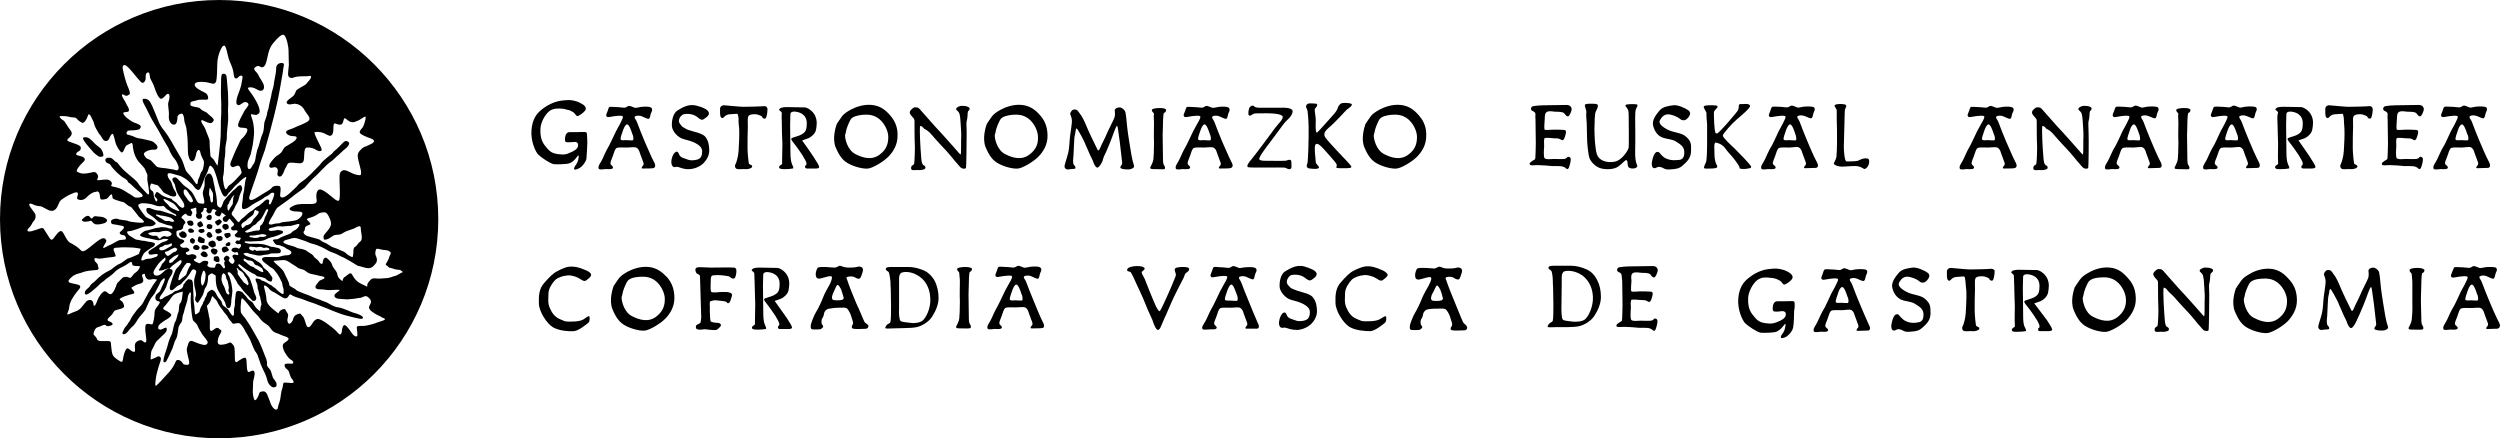 <?xml version="1.0" encoding="utf-8"?>
<!-- Generator: Adobe Illustrator 21.1.0, SVG Export Plug-In . SVG Version: 6.00 Build 0)  -->
<svg version="1.1" id="Capa_1" xmlns="http://www.w3.org/2000/svg" xmlns:xlink="http://www.w3.org/1999/xlink" x="0px" y="0px"
	 width="810px" height="142px" viewBox="0 0 810 142" style="enable-background:new 0 0 810 142;" xml:space="preserve">
<g>
	<g>
		<path d="M404.7,97.9c-0.5-1.2-2.3-5.6-2.5-6.3c-0.2-0.7-1.2-1.6-0.6-1.9c0.5-0.3,1.5-0.3,2.2,0c0.7,0.3,1.8,0.9,2.2,0.8
			c0.5-0.1,0.5-1.5,0.8-2c0.3-0.5,0.7-1.5-0.4-1.8c-1-0.3-3.1-0.1-3.7,0c-0.7,0.1-0.9,0.2-1.3,0.1c-0.4-0.1-1.3-0.6-1.8-0.6
			s-0.9,0.6-1.5,0.6c-0.6,0-1.6-0.2-2.5-0.2s-2.2-0.3-2.4,0c-0.3,0.3-0.4,1-0.5,1.2c-0.1,0.3-0.4,0.9-0.5,1.3c0,0.4,0.1,0.9,1.1,0.7
			c1.1-0.2,2.4-0.4,3-0.4c0.6,0,1.5-0.1,1.3,0.6c-0.2,0.7-0.8,1.7-1.1,2.2c-0.3,0.5-1.2,2.2-1.2,2.2c-0.6,1.2-2.1,4.5-2.6,5.3
			c-0.5,0.8-1.3,2.6-1.8,3.7c-0.5,1.1-1.3,2-1.4,2.7c0,0.7,0.3,0.7,1,0.7c0.7,0,1.1-0.1,1.9-0.1c0.8,0,1.7,0.1,1.8-0.5
			c0.1-0.5-0.8-0.8-0.8-1.3c-0.1-0.4,0.3-1.3,0.7-2.3c0.4-1,0.7-2.6,1.4-2.8c0.7-0.2,1.9-0.1,3.2-0.1c1.3,0,2.6-0.3,3.2,0.1
			c0.6,0.4,0.8,0.9,1.1,1.9c0.4,1,0.8,2.2,1,2.7c0.2,0.5,0.2,0.9-0.1,1.2c-0.3,0.3-0.7,0.9,0,0.9c0.6,0,2.7,0,3.3,0
			c0.5,0,1.1-0.5,0.3-1.9C406.8,103.1,405.2,99.1,404.7,97.9z M400.9,97.4c-0.2,0.2-1.4,0-2.2,0c-0.8,0-1.5,0.1-1.8-0.3
			c-0.2-0.4,0.5-2.2,0.8-3.1c0.3-0.7,0.7-1.8,1.3-1.8c0.6,0,1.2,1.9,1.6,2.9C401.1,96.1,401.1,97.2,400.9,97.4z M383.3,86.5
			c-1,0-2.7,0.1-2.7,0.8c0,0.8,0.6,1.4,0.3,2.2c-0.3,0.8-1.9,4.7-2.4,5.7c-0.4,1-2.5,5.5-2.7,5.6c-0.2,0.1-0.6-0.2-1.2-1.4
			c-0.6-1.2-3.4-8.1-3.7-9c-0.4-0.9-1.3-2.1-0.9-2.4c0.4-0.3,1.1-0.8,0.8-1.2c-0.3-0.4-1.2-0.6-2.5-0.6c-1.3,0-3.1,0.4-3.1,1.2
			c-0.1,0.8,0.9,0.3,1.3,1c0.4,0.7,1,2,1,2c0.6,1.5,2.7,5.6,3.7,8.3c1,2.6,2.3,5,2.4,5.6c0.2,0.6,0.9,2.6,1.6,2.6
			c0.7,0,1.2-1.9,2-3.6c0.8-1.6,2.3-5.4,3.3-7.4c1-2,2.4-4.8,2.8-5.5c0.4-0.6,0.5-1.6,0.9-1.9c0.4-0.3,1.1-0.7,1.1-1.3
			C385.3,86.6,384.3,86.5,383.3,86.5z M335,97.7c-0.5-1.2-2.3-5.6-2.5-6.3c-0.2-0.7-1.2-1.6-0.6-1.9c0.5-0.3,1.5-0.3,2.2,0
			c0.7,0.3,1.8,0.9,2.2,0.8c0.5-0.1,0.5-1.5,0.8-2c0.3-0.5,0.6-1.5-0.4-1.8c-1-0.3-3.1-0.1-3.7,0.1c-0.7,0.1-0.9,0.2-1.3,0.1
			c-0.4-0.1-1.3-0.6-1.8-0.6c-0.4,0-0.9,0.6-1.5,0.6c-0.6,0-1.6-0.2-2.5-0.2c-0.8,0-2.2-0.2-2.4,0c-0.3,0.3-0.4,1-0.5,1.2
			c-0.1,0.3-0.4,0.9-0.5,1.3c0,0.4,0.1,0.9,1.1,0.7c1.1-0.2,2.4-0.4,3-0.4c0.6,0,1.5-0.1,1.3,0.6c-0.2,0.7-0.8,1.7-1.1,2.2
			c-0.3,0.5-1.2,2.2-1.2,2.2c-0.6,1.2-2.1,4.5-2.6,5.3c-0.5,0.8-1.3,2.6-1.8,3.7c-0.5,1.1-1.3,2-1.3,2.7c0,0.7,0.3,0.7,1,0.7
			c0.7,0,1.1-0.2,1.9-0.1c0.8,0,1.7,0.1,1.8-0.5c0.1-0.5-0.8-0.8-0.8-1.3c-0.1-0.4,0.3-1.3,0.7-2.3c0.4-1,0.7-2.6,1.4-2.8
			c0.7-0.2,1.9-0.1,3.2-0.1c1.3,0,2.6-0.3,3.2,0.1c0.6,0.4,0.8,0.9,1.1,1.9c0.4,1,0.8,2.2,1,2.7c0.2,0.5,0.2,0.9-0.1,1.2
			c-0.3,0.3-0.7,0.9,0,0.9c0.6,0,2.7,0,3.3-0.1c0.5,0,1.1-0.5,0.3-1.9C337.1,102.9,335.5,98.9,335,97.7z M331.2,97.3
			c-0.2,0.2-1.4,0-2.2,0c-0.8,0-1.5,0.2-1.8-0.2c-0.2-0.4,0.5-2.2,0.8-3.1c0.3-0.7,0.7-1.8,1.3-1.8c0.6,0,1.3,1.9,1.6,2.9
			C331.4,96,331.4,97.1,331.2,97.3z M420.7,94.3c0,0-1.3-0.4-1.9-0.7c-0.6-0.3-0.7-0.3-1.6-1.4c-0.8-1.1,0.3-2.5,0.8-2.9
			c0.6-0.4,3.2-0.6,4.8,0.7c1.6,1.3,1.8,0.9,2.7,0.3c0.9-0.6,1.3-1.3,1-1.9c-0.3-0.7-1.6-1.4-4-2.1c-2.4-0.6-4.4,0.6-6.1,1.6
			c-1.6,1-1.9,3.7-1.8,5.1c0.1,1.4,1.8,3.7,3.9,4.2c2.1,0.5,5.9,1.6,5.9,3.9c0,2.3-1.1,2.7-2.6,2.9c-1.6,0.2-1.9-0.2-3.5-0.7
			c-1.6-0.5-1.3-1.7-1.9-2c-0.6-0.3-1.4,0.6-1.8,2c-0.4,1.4-0.2,2.5,0.4,2.8c0.5,0.3,0.9-0.1,1.6,0.1c0.7,0.2,1.8,0.7,3.7,0.7
			c1.9-0.1,3.5-1,4.5-1.9c0.9-0.9,1.9-2.4,1.9-4.1c0-1.7-0.3-3.2-1.2-4.4C424.7,95.2,422.1,94.8,420.7,94.3z M448,87.6
			c-0.8-0.3-2.3-1.1-4.2-1.3c-1.9-0.2-3.5,0.6-5,1.3c-1.5,0.7-2.7,2-4.3,3.8c-1.7,1.8-1.9,4.1-1.8,6.8c0.1,2.7,2.5,6.4,4.5,7.7
			c2,1.2,5.2,1.4,6.8,1.4c1.6-0.1,4.2-2.3,4.7-2.7c0.5-0.4,0.5-1.4,0.4-2c-0.2-0.5-1.2,0.4-2,0.8c-0.8,0.5-2.2,0.7-4.1,0.7
			c-1.9,0.1-2.3-0.3-3.7-0.9c-1.4-0.6-2.4-1.9-3.1-3.6c-0.7-1.7-0.4-2.9-0.4-4.6c0-1.7,1.4-3.6,2.2-4.4c0.8-0.8,2.8-1.4,3.6-1.4
			c0,0,0.6-0.2,1.6,0c1,0.2,1.8,0.4,2.9,1.1c1,0.7,1.5,0.8,2,0.4c0.5-0.4,1.4-1,1.5-1.6C449.7,88.7,448.7,87.9,448,87.6z
			 M514.1,87.3c-1.8-0.8-3.5-1.2-5.1-1.2c-1.6,0-3.6,0-4.6,0c-1,0-2.7-0.1-2.7,0.6c0,0.7,0.8,0.7,1,1.2c0.2,0.5,0.4,1.9,0.4,2.8
			c0,0.9,0.1,2.4,0.1,2.4c0,1.2,0.1,4.3,0.1,5.6c0,1.3,0,4.7-0.2,5.2c-0.1,0.5-0.9,0.6-1.2,1c-0.3,0.4-0.7,1-0.3,1.1
			c0.4,0.1,1.7,0,2.2,0c0.5,0,2.7,0,3.9,0c1.2,0,3.3-0.1,4.3-0.4c1-0.3,3.3-1.3,4.6-3.3c1.3-2,2.1-4.1,2.1-6.1c0-2-0.4-3.9-1.1-5.2
			C517.1,89.8,515.9,88.1,514.1,87.3z M513.5,103.5c-1,0.8-3.3,0.8-3.9,0.7c-0.6-0.1-2.7-0.2-3.2-0.6c-0.5-0.4-0.5-2.8-0.5-4
			c0-1.2,0.1-6.6,0.1-7.7c0,0,0-1.4,0-2.2c0-0.8,0.3-1.6,0.9-1.8c0.6-0.2,2.6-0.4,4.9,0.8c2.3,1.2,4.1,3.8,4.3,7.3
			C516.3,99.6,514.5,102.7,513.5,103.5z M529.2,88.4c0.7-0.3,1.8-0.1,2.7,0c0.9,0,2.4,0,2.8,0.5c0.4,0.5,0.7,1,1.2,1
			c0.5,0,1-1.3,1.2-2.1c0.1-0.8-0.4-1.6-1.6-1.6c-1.2,0-5.6,0.1-6.7,0.1c-1.1,0-4.3,0.1-4.6,0.5c-0.3,0.4-0.4,0.9,0,1.2
			c0.4,0.3,1,0.3,1.2,1.1c0.1,0.9,0.2,2,0.2,2c0,1.6,0.1,6.4,0.1,7.7c0,1.3-0.1,4.8-0.2,5.1c-0.1,0.3-1.8,0.9-1.8,1.6
			c0,0.7,1.4,0.4,2.7,0.4c1.3,0,3.6,0.2,4.5,0.3c1,0,2.8,0,3.3,0.1c0.4,0.1,0.9,0.3,1.1,0.5c0.2,0.2,0.8,0.9,1.2-0.3
			c0.4-1.2,0.6-2.3,0.5-2.7c-0.1-0.4-0.4-0.6-0.8-0.6c-0.4,0-0.4,0.6-1.3,0.7c-0.9,0.1-2.7,0-3.3,0c-0.7,0-2.7,0.3-3.1-0.3
			c-0.3-0.6-0.2-2.5-0.1-3.7c0-1.2-0.2-2.7,0.3-2.8c0.5-0.1,2,0,2.8,0.1c0.8,0,1.6,0,2.1,0.3c0.5,0.3,1,0.8,1.5-0.7
			c0.5-1.5,0.6-2.2-0.2-2.3c-0.9-0.1-2.7-0.1-3.5-0.1c-0.8,0-2.8,0.3-2.9-0.1c-0.1-0.4,0-2.3,0.1-3.4
			C528.4,89.6,528.5,88.7,529.2,88.4z M474.1,104.5c-0.3-0.5-1.8-4.3-2.6-6.2c-0.8-1.8-2.7-6.7-2.8-7.2c-0.1-0.5-0.7-1.1,0-1.3
			c0.7-0.2,1.7-0.2,2.3,0.2c0.6,0.4,1.3,0.7,1.7,0.5c0.4-0.3,0.6-1.3,0.8-1.8c0.2-0.5,0.4-1.4-0.2-1.8c-0.6-0.3-1-0.3-1.6-0.1
			c-0.7,0.2-2.1,0.2-2.7,0.2c-0.7,0-1.1-0.1-1.4-0.2c-0.4-0.2-1-0.4-1.3-0.4c-0.3,0-1.1,0.6-1.6,0.6c-0.5,0-2-0.2-2.9-0.2
			c-0.9,0-2.3-0.1-2.7,0.3c-0.3,0.4-0.7,1.6-0.6,2.3c0.1,0.6,0.1,0.9,0.6,1.1c0.5,0.2,1,0,1.4-0.1c0.9-0.2,3-1,3.2-0.4
			c0.2,0.6-0.5,1.9-0.8,2.5c-0.3,0.6-1.7,2.9-2.1,4c-0.4,1.1-1.8,4.1-2.3,4.8c-0.5,0.7-1.7,3.7-1.7,4.2c0,0.5-0.2,1.3,0.5,1.4
			c0.6,0.1,2.3,0,2.5,0c0.2,0,0.9-0.5,1-0.8c0.1-0.4-0.5-0.8-0.5-1.1c0-0.4-0.2-1.1,0.3-1.8c0.5-0.7,0.4-1.4,0.6-1.8
			c0.2-0.4,0.6-1.1,1.6-1.2c1-0.2,2.1-0.2,3-0.2c1,0,2.3-0.2,2.8,0.4c0.5,0.6,1.1,1.7,1.3,2.5c0.2,0.8,0.7,1.9,0.6,2.4
			c-0.1,0.5-0.5,0.7-0.5,1.2c0,0.5,0.4,0.6,2.1,0.6c1.7,0,2.3-0.1,2.6-0.1s0.9-0.6,0.6-1.1C475.1,105.2,474.4,105,474.1,104.5z
			 M465.5,97.5c-1.1,0-1.7,0-1.8-0.6c-0.2-0.6,0.3-1.7,0.8-2.5c0.1-0.2,0.8-1.9,1.1-1.9c0.4,0,1,1.2,1.2,1.7
			c0.2,0.5,0.5,1.6,0.7,2.4C467.6,97.4,466.6,97.5,465.5,97.5z M237.8,86.7c-0.6-0.1-6.1,0-7.4,0c-1.3,0-3.7-0.2-4.3-0.1
			c-0.6,0.1-0.8,0.5-0.8,0.7c0,0.5,0.2,1.2,0.6,1.4c0.4,0.2,0.9,0.3,0.9,0.9c0,0.6,0.4,12.3,0.4,13.2c-0.1,0.9-0.1,1.5-0.3,1.8
			c-0.2,0.3-1.4,0.6-1.4,1c-0.1,0.4,0,0.6,0.1,0.9c0.2,0.2,0.9,0.4,1.5,0.3c0.6-0.1,1.6-0.2,2.3,0c0.8,0.1,2.4,0.2,2.7,0.1
			c0.4-0.1,1.5-1.2,1.5-1.5c0-0.4-0.4-0.8-1.1-0.8c-0.7,0-2.2-0.2-2.3-0.6c-0.1-0.4-0.3-3.7-0.2-4.3c0-0.6-0.2-1.9,0.2-2.1
			c0.4-0.1,1.2-0.4,1.8-0.3c0.6,0.1,2.3,0.2,2.7,0.3c0.4,0.1,0.8,0.2,0.9,0.5c0.2,0.3,0.8,0.2,1.1-0.8c0.3-1.1,0.9-2,0-2.4
			c-0.9-0.4-1.8-0.3-2.8-0.3c-1,0-3.1,0.4-3.5-0.1c-0.3-0.5-0.1-3.2-0.1-3.8c0-0.6,0-1.4,0.8-1.5c0.8-0.1,2.2-0.1,2.9,0
			c0.6,0.1,1.9,0.2,2.3,0.4c0.4,0.3,1.1,0.9,1.6,0.6c0.5-0.2,0.7-1.8,0.7-2.4C238.6,87.2,238.4,86.7,237.8,86.7z M210.2,86.5
			c-2.8-0.3-5.5,0.8-6.8,1.5c-1.3,0.7-2.3,1.4-2.9,2.2c-0.6,0.8-1.5,2.2-1.7,2.5c-0.3,0.9-1.5,4.5-0.4,7.4c1.2,2.9,2.4,4.5,4.4,5.5
			c1.9,1,4.7,1.7,6.2,1.5c1.5-0.2,4.8-2.1,6.5-3.8c1.7-1.7,3-4,3-6.7c0-2.7-0.7-4.8-2.3-6.7C214.6,88.2,212.9,86.8,210.2,86.5z
			 M212.6,102.6c-2.5,1.9-5.4,1.1-7.9-0.2c-2.5-1.3-3.3-4.8-3.3-5.9c0-0.6,0.2-0.6,0.3-1.4c0.1-0.8,0.8-2.6,1.4-3.7
			c0.6-1.2,2.4-1.6,3.9-1.7c1.5-0.1,3.5-0.2,5.4,1.3c1.9,1.5,3,4.1,3,5.8C215.4,98.6,215.1,100.7,212.6,102.6z M189.9,87.6
			c-0.8-0.3-2.3-1.1-4.2-1.2c-1.9-0.2-3.5,0.6-5,1.4c-1.5,0.7-2.7,2-4.3,3.8c-1.7,1.8-1.9,4.1-1.8,6.8c0.1,2.7,2.6,6.4,4.5,7.6
			c2,1.2,5.2,1.4,6.8,1.3c1.6-0.1,4.2-2.3,4.7-2.7c0.5-0.4,0.5-1.4,0.4-2c-0.2-0.5-1.2,0.4-2,0.9c-0.8,0.5-2.2,0.7-4.1,0.7
			c-1.9,0.1-2.3-0.3-3.7-0.9c-1.4-0.6-2.4-1.9-3.1-3.6c-0.7-1.7-0.4-2.9-0.4-4.6c0-1.7,1.4-3.6,2.2-4.4c0.8-0.8,2.8-1.4,3.6-1.4
			c0,0,0.6-0.2,1.6,0c1,0.2,1.8,0.4,2.9,1.1c1,0.7,1.5,0.8,2,0.4c0.5-0.4,1.4-1,1.5-1.6C191.7,88.6,190.7,87.9,189.9,87.6z
			 M312.7,86.5c-1.1,0-2.6,0.2-2.6,0.7c0,0.6,0.7,0.8,0.7,1.3c0,0.5,0.2,1.6,0.2,2.7c0,1.3-0.1,4.2,0,6.6c0,2.4-0.1,4.6-0.2,5.4
			c-0.1,0.9-0.6,1.7-0.8,2.2c-0.3,0.4-0.3,0.8,0,0.9c0.3,0.1,0.8,0.1,1.7,0.1c0.8,0,2.4,0.1,2.7-0.1c0.2-0.1,0.3-0.7-0.1-1.2
			c-0.4-0.5-0.4-1.5-0.4-2.6c0-1.1-0.1-5.5-0.1-7.1c0.1-1.6,0.1-5.5,0.2-6.1c0.1-0.6,0-1.2,0.4-1.3c0.4-0.1,0.7-0.9,0.4-1.1
			C314.5,86.7,313.8,86.5,312.7,86.5z M299.5,87.7c-1.8-0.8-3.5-1.2-5.2-1.2c-1.6,0-3.6,0-4.6,0c-1,0-2.7-0.1-2.7,0.6
			c0,0.7,0.8,0.7,1,1.2c0.2,0.5,0.4,1.9,0.5,2.8c0,0.9,0.1,2.4,0.1,2.4c0,1.2,0.1,4.3,0.1,5.6c0,1.3,0,4.7-0.2,5.2
			c-0.1,0.5-0.9,0.6-1.2,1c-0.3,0.4-0.7,1-0.3,1.1c0.4,0.1,1.7,0,2.2,0c0.5,0,2.7-0.1,3.9-0.1c1.2,0,3.3-0.1,4.3-0.4
			c1-0.3,3.3-1.3,4.6-3.3c1.3-2,2.1-4.1,2.1-6.1c0-2-0.5-3.9-1.1-5.2C302.5,90.2,301.2,88.5,299.5,87.7z M298.9,103.9
			c-1,0.8-3.3,0.9-3.9,0.7c-0.6-0.1-2.7-0.2-3.2-0.6c-0.5-0.4-0.6-2.8-0.5-4c0-1.2,0-6.6,0-7.7c0,0,0-1.4,0-2.2
			c0-0.8,0.3-1.6,0.9-1.8c0.6-0.2,2.6-0.5,4.9,0.8c2.3,1.2,4.1,3.7,4.3,7.3C301.7,100,299.9,103.1,298.9,103.9z M280.1,104.3
			c-0.3-0.5-1.8-4.3-2.7-6.1c-0.8-1.8-2.7-6.7-2.8-7.2c-0.1-0.5-0.7-1.1,0-1.3c0.7-0.2,1.7-0.2,2.3,0.1c0.6,0.4,1.3,0.7,1.7,0.4
			c0.4-0.3,0.6-1.3,0.8-1.8c0.2-0.5,0.4-1.4-0.2-1.8c-0.6-0.3-1-0.3-1.6-0.1c-0.7,0.2-2.1,0.2-2.7,0.2c-0.7,0-1.1-0.1-1.5-0.2
			c-0.4-0.1-1-0.4-1.3-0.4c-0.3,0-1.1,0.6-1.6,0.6c-0.5,0-2-0.1-2.9-0.2c-0.9,0-2.3-0.1-2.7,0.3c-0.3,0.4-0.7,1.6-0.6,2.3
			c0.1,0.6,0.2,0.9,0.6,1.1c0.5,0.2,1,0,1.4-0.1c0.9-0.2,3-1,3.2-0.4c0.2,0.6-0.4,1.9-0.7,2.5c-0.3,0.6-1.7,2.9-2.1,4.1
			c-0.4,1.2-1.8,4.1-2.3,4.8c-0.5,0.7-1.7,3.7-1.7,4.2c0,0.5-0.2,1.3,0.5,1.4c0.6,0.1,2.3,0,2.5,0c0.2,0,0.9-0.5,1-0.8
			c0.1-0.4-0.5-0.8-0.5-1.1c0-0.4-0.2-1.1,0.3-1.8c0.5-0.7,0.4-1.4,0.6-1.8c0.2-0.4,0.6-1.1,1.6-1.2c1-0.2,2-0.3,3-0.3
			c1,0,2.3-0.2,2.8,0.3c0.5,0.6,1.1,1.7,1.3,2.5c0.2,0.8,0.7,1.9,0.6,2.3c-0.1,0.5-0.5,0.7-0.4,1.2c0,0.5,0.4,0.6,2.1,0.6
			c1.7,0,2.3-0.1,2.6-0.1c0.3,0,0.9-0.6,0.6-1.1C281.1,105,280.4,104.8,280.1,104.3z M271.4,97.3c-1.1,0-1.7,0-1.8-0.6
			c-0.2-0.6,0.3-1.7,0.7-2.5c0.1-0.2,0.7-1.9,1.1-1.9c0.4,0,1,1.2,1.2,1.7c0.2,0.5,0.5,1.6,0.7,2.3
			C273.6,97.2,272.5,97.3,271.4,97.3z M251,97.5c0,0,1.2-0.4,2-0.7c0.8-0.3,2.3-1.5,2.5-2.8c0.2-1.3,0.5-2.8-0.3-4.5
			c-0.8-1.7-2.6-2.7-3.4-2.7c-0.8,0-5.1-0.1-5.7-0.1c-0.7,0-1.9,0.1-2.2,0.4c-0.4,0.3-0.4,0.4-0.3,0.6c0.1,0.2,0.8,0.4,0.8,1
			c0,0.5,0.1,2.8,0.1,2.8c0,1.8,0.2,6,0.2,7c0,1-0.1,5-0.1,5.7c0,0.7,0.1,1-0.2,1.1c-0.3,0.2-1,0.6-0.7,1.1c0.2,0.4,1.1,0.4,1.9,0.4
			c0.8,0,2.1-0.1,2.4-0.2c0.3,0,0.4-0.2-0.1-1.2c-0.5-1-0.6-2.5-0.6-4.3c0-1.8-0.1-6.8-0.1-8.5c0-1.6,0.1-3.3,0.1-3.7
			c0-0.4,0.5-0.9,1.8-0.7c1.4,0.2,3.4,1,3.5,3.5c0,2.5-0.4,3.1-1.6,3.8c-1.1,0.7-3.2,1-3.4,1.4c-0.2,0.4,0.6,1.2,1.2,2
			c0.6,0.8,1.9,2.6,2.4,3.4c0.5,0.8,1.3,2.2,1.3,2.6c0,0.5,0,0.6-0.3,0.7c-0.2,0.1-0.4,1,0.5,1c0.9,0,1.9,0,2.4,0
			c0.5,0,1.6,0.1,1.5-0.6c-0.1-0.6-1.1-2-1.7-3C254.2,102,251,97.5,251,97.5z M809.6,104.3c-0.8-1.4-2.5-5.4-3-6.6
			c-0.5-1.2-2.3-5.6-2.5-6.3c-0.2-0.7-1.2-1.6-0.6-1.9c0.5-0.3,1.5-0.3,2.2,0c0.7,0.3,1.8,0.9,2.2,0.8c0.5-0.2,0.5-1.5,0.8-2
			c0.3-0.5,0.6-1.5-0.4-1.7c-1-0.2-3.1-0.1-3.7,0.1c-0.7,0.1-0.9,0.2-1.3,0.1c-0.4-0.1-1.3-0.6-1.8-0.6c-0.4,0-0.9,0.6-1.5,0.6
			c-0.6,0-1.6-0.2-2.5-0.2c-0.8,0-2.2-0.2-2.4,0.1s-0.4,1-0.5,1.2c-0.1,0.3-0.4,0.9-0.5,1.3c0,0.4,0.1,0.9,1.1,0.7
			c1.1-0.2,2.4-0.4,3-0.4c0.6,0,1.5-0.1,1.3,0.6c-0.2,0.7-0.8,1.7-1,2.2c-0.3,0.5-1.2,2.2-1.2,2.2c-0.6,1.2-2,4.5-2.6,5.3
			c-0.5,0.8-1.3,2.6-1.8,3.7c-0.5,1.1-1.3,2-1.3,2.7c0,0.7,0.3,0.7,1,0.7c0.7,0,1.1-0.2,1.9-0.1c0.8,0,1.7,0.1,1.8-0.5
			c0.1-0.5-0.8-0.8-0.9-1.3c-0.1-0.4,0.3-1.3,0.7-2.3c0.4-1,0.7-2.6,1.4-2.8c0.7-0.2,1.9-0.1,3.2-0.1c1.3,0,2.6-0.3,3.2,0.1
			c0.6,0.4,0.8,0.9,1.1,1.9c0.4,1,0.8,2.2,1,2.7c0.2,0.5,0.2,0.9-0.1,1.2c-0.3,0.3-0.7,0.9,0,0.9c0.6,0,2.7-0.1,3.3-0.1
			C809.8,106.3,810.4,105.7,809.6,104.3z M802.8,97.3c-0.2,0.2-1.4,0-2.2,0c-0.8,0-1.5,0.2-1.8-0.2c-0.2-0.4,0.5-2.2,0.8-3.1
			c0.3-0.7,0.7-1.8,1.3-1.8c0.6,0,1.3,1.9,1.6,2.9C803,96,803,97.1,802.8,97.3z M644.9,87.1c-0.7,0.1-5.2,0.2-6.6,0.2
			c-1.4,0-5.7-0.5-6.3-0.5c-0.5,0-1.2,0.4-1.2,1.1c0,0.8-0.1,2.4,0.3,2.8c0.4,0.5,0.8,0.2,1.2-0.3c0.5-0.5,1.2-0.7,2-0.7
			c0.8,0,1.8-0.2,2.1-0.1c0.3,0.2,0.3,1,0.4,1.5c0,0.5,0.3,3.2,0.3,3.2c0.1,2.2-0.1,5.3-0.2,7.1c-0.1,1.8-0.7,3.8-1,4.3
			c-0.3,0.5-0.2,1.5,0.7,1.6c0.9,0.1,1.8-0.1,2.5,0c0.6,0.1,2.1-0.2,2.2-0.8c0.1-0.6-0.7-0.6-1-0.9c-0.2-0.3-0.5-3.8-0.5-5
			c0-1.2,0-5.5,0.1-7.2c0-1.6-0.2-3.1,0.4-3.5c0.5-0.4,1.9-0.5,2.7-0.3c0.7,0.3,1.5,0.4,1.6,0.9c0.1,0.4,1,0.7,1.2,0.1
			c0.3-0.5,0.6-2.7,0.4-3.1C645.9,87.3,645.6,87,644.9,87.1z M659.1,98.3c0,0,1.2-0.4,2-0.7c0.8-0.3,2.3-1.5,2.5-2.9
			c0.2-1.3,0.5-2.8-0.3-4.5c-0.8-1.7-2.6-2.7-3.4-2.7c-0.8,0-5.1-0.1-5.7-0.1c-0.7,0-1.9,0.1-2.2,0.4c-0.4,0.3-0.4,0.4-0.3,0.6
			c0.1,0.2,0.8,0.4,0.8,1c0,0.5,0.1,2.8,0.1,2.8c0,1.8,0.2,6,0.2,7c0,1-0.1,5,0,5.7c0,0.7,0.1,1-0.2,1.1c-0.3,0.2-1,0.6-0.7,1.1
			c0.2,0.5,1.1,0.4,1.9,0.4c0.8,0,2.1-0.1,2.4-0.2c0.3,0,0.4-0.2-0.1-1.2c-0.6-1-0.6-2.5-0.6-4.3c0-1.8-0.1-6.8-0.1-8.5
			c0-1.6,0.1-3.3,0.1-3.7c0-0.4,0.5-0.9,1.8-0.7c1.4,0.2,3.4,1,3.5,3.5c0,2.5-0.4,3.1-1.5,3.8c-1.1,0.7-3.2,1-3.4,1.4
			c-0.2,0.4,0.6,1.2,1.2,2c0.6,0.8,1.9,2.5,2.4,3.4c0.6,0.8,1.3,2.2,1.3,2.6c0,0.5,0,0.6-0.3,0.7c-0.2,0.1-0.4,1,0.5,1
			c0.9,0,1.9,0,2.4,0c0.5,0,1.6,0,1.5-0.6c-0.1-0.6-1.1-2-1.7-3C662.4,102.7,659.1,98.3,659.1,98.3z M581.3,97.7
			c-0.3-0.3-3,0-4.6-0.1c-1.6-0.1-1.7,0.3-2,0.7c-0.3,0.4-0.5,1.9-0.2,2.4c0.3,0.5,2.2,0.2,2.8,0.1c0.6,0,1.4,0.1,1.3,1.2
			c-0.1,1.1-1.4,1.8-2.7,2.3c-1.3,0.5-1.8,0.7-4,0.4c-2.2-0.3-2.9-1.3-4.1-2.8c-1.2-1.5-1.5-3.4-1.4-5.4c0.1-1.9,1.4-4.5,2.9-5.7
			c1.5-1.2,3.3-0.9,4.1-0.8c0.7,0,0.9,0.1,1.5,0.2c0.6,0.1,1.4,0.5,1.9,0.8c0.5,0.3,0.8,1.2,1.3,1.2c0.5,0,2-1,2.5-1.8
			c0.5-0.7,0-1.4-0.5-1.8c-0.5-0.4-1.5-1-2.8-1.3c-1.3-0.3-2-0.4-4.4-0.1c-2.5,0.3-4.8,1.6-6.4,2.9c-1.6,1.3-3,3-3.3,6.6
			c-0.3,3.6,1.3,7,2.2,8c0.9,0.9,4,3,5.1,3.1c1.1,0.1,4.2,0,5-0.3c0.7-0.3,1.6-0.9,2.3-1.9c0.7-1,0.8-0.6,0.7-0.3
			c0,0.3-0.2,1.7-0.7,2.4c-0.5,0.7-1.1,1.5-0.7,1.8c0.4,0.2,1.6-0.2,2.3-0.9c0.8-0.7,1.5-1.8,1.6-2.6c0.2-0.8,0.3-4.4,0.3-5.3
			C581.5,100,581.6,98,581.3,97.7z M772.8,102.2c-0.2-1.1-1.2-7.1-1.4-9.2c-0.2-2-0.4-4.6-0.7-5.1c-0.3-0.5-1-1.2-1.8-1.2
			c-0.8,0-1.7,0.5-1.5,1.3c0.1,0.7,0.1,1.7-0.2,2.3c-0.2,0.6-2.2,4.4-2.6,5.5c-0.4,1-1.6,3.2-1.8,3.8c-0.3,0.6-0.6,1.6-1,0.9
			c-0.4-0.7-3.4-7-3.7-7.9c-0.3-0.8-1.4-3.1-1.9-3.6c-0.5-0.6-0.8-1.3-1.2-1.4c-0.4-0.2-1.1-0.2-1.5,0.2c-0.3,0.4-0.7,0.8-0.5,1.3
			c0.2,0.6,0.5,1.2,0.5,2.1c0,0.9-0.4,3.4-0.6,4.9c-0.2,1.5-0.2,3.8-0.6,5.4c-0.4,1.7-1.2,3.8-1.2,4.4c0,0.6,0.5,1.1,1.2,1
			c0.8-0.1,1.5-0.2,2-0.2c0.5,0,0.5-0.7-0.1-1.2c-0.5-0.5-0.3-2.1-0.2-3c0.1-0.9,0.2-5.9,0.4-6.5c0.2-0.6,0.3-2.4,0.6-2.4
			c0.3,0,2.1,3.4,2.6,4.5c0.4,1.1,1.4,3.1,1.6,3.7c0.2,0.6,1.2,2.3,1.3,2.9c0.2,0.6,0.8,1.7,1.3,1.6c0.5-0.1,1.2-1.2,1.6-2.1
			c0.4-0.9,0.8-1.8,1.2-2.6c0.8-1.8,1.6-3.8,2-4.9c0.4-1.1,1.3-3.7,1.6-3.7c0.3,0,0.4,2,0.7,3.7c0.3,1.7,0.6,5.3,0.8,6.6
			c0.1,1.2,0.3,1.9,0.1,2.2c-0.2,0.3-0.9,1-0.2,1.3c0.7,0.3,1.7,0.3,2.5,0.3c0.8-0.1,1.9-0.5,1.6-1.3
			C773.3,104.7,773,103.3,772.8,102.2z M735.8,87.1c-2.8-0.3-5.5,0.8-6.8,1.6c-1.3,0.7-2.3,1.4-2.9,2.3c-0.6,0.8-1.5,2.2-1.7,2.5
			c-0.3,0.9-1.5,4.5-0.3,7.4c1.2,2.9,2.4,4.5,4.4,5.5c1.9,1,4.7,1.7,6.2,1.5c1.5-0.2,4.8-2.1,6.5-3.8c1.6-1.7,3-4,3-6.7
			c0-2.7-0.7-4.8-2.3-6.6C740.2,88.8,738.5,87.4,735.8,87.1z M738.2,103.2c-2.5,1.9-5.4,1.1-7.9-0.2c-2.5-1.2-3.3-4.8-3.3-5.9
			c0-0.6,0.2-0.6,0.3-1.4c0.1-0.8,0.8-2.6,1.4-3.7c0.6-1.2,2.4-1.6,3.9-1.7c1.5-0.1,3.5-0.2,5.4,1.3c1.9,1.5,3,4.1,3,5.8
			C741,99.2,740.7,101.3,738.2,103.2z M716.5,87c-0.8-0.3-1.2-0.3-1.9-0.3c-0.7-0.1-2.1,0.6-1.9,1.1c0.1,0.5,0.8,0.5,1.1,1.6
			c0.3,1.1,0.3,2.8,0.4,3.8c0.1,1,0.2,3.4,0.1,4.3c0,0.9,0,4.6-0.1,4.9c-0.1,0.2-0.7-0.5-1.1-1c-0.4-0.5-6.2-7-7.3-8.1
			c-1.1-1.2-4.3-4.9-4.6-5.2c-0.2-0.3-0.8-0.9-1.2-0.9c-0.4,0-0.8-0.2-1.4,0.3c-0.6,0.5-1.1,1-0.9,1.6c0.2,0.6,0.8,1.1,1,1.4
			c0.3,0.3,0.5,0.5,0.5,1.3c0,0.8,0,5.9,0.1,7.4c0.1,1.6-0.1,5.6-0.2,6.1c-0.2,0.6-0.2,0.4-0.6,0.7c-0.4,0.2-0.6,1-0.2,1.4
			c0.5,0.3,1.7,0,2.2,0.1c0.5,0.1,2.1-0.1,2.2-0.6c0.1-0.5,0-0.7-0.6-1c-0.5-0.3-0.6-1.2-0.7-2.1c-0.1-0.8-0.4-5.6-0.4-6.3
			c0-0.7-0.2-4.3,0.1-4.3c0.3,0,0.8,0.3,1.2,0.9c0.4,0.6,1.3,1.2,2.2,2.2c1.5,1.8,4.1,4.5,5.1,5.6c1,1.1,1.9,2.3,2.5,3
			c0.7,0.7,1.6,2,2.1,2.2c0.4,0.2,1.3,0.3,1.4-0.2c0.1-0.5,0.2-8.8,0.2-11.4c-0.1-2.6-0.1-3.4,0-3.6c0.1-0.3,0.3-1.4,0.3-1.9
			c0-0.5,0-1.4,0.4-1.6C717.1,88,717.3,87.3,716.5,87z M783.2,86.8c-1.1,0-2.6,0.2-2.5,0.8c0,0.6,0.7,0.8,0.7,1.3
			c0,0.5,0.2,1.6,0.2,2.7c0,1.3,0,4.2,0,6.6c0.1,2.4-0.1,4.6-0.2,5.4c-0.1,0.9-0.6,1.7-0.8,2.2c-0.3,0.4-0.3,0.8,0,0.9
			c0.3,0.1,0.8,0.1,1.7,0.1c0.8,0,2.4,0.1,2.7-0.1c0.2-0.1,0.3-0.7-0.1-1.2c-0.4-0.5-0.4-1.5-0.4-2.6c0-1.1-0.2-5.5-0.1-7.1
			c0.1-1.6,0.1-5.5,0.2-6.1c0.1-0.6,0-1.2,0.4-1.3c0.4-0.1,0.7-0.9,0.4-1.1C785,87,784.3,86.8,783.2,86.8z M683.6,86.7
			c-2.8-0.3-5.5,0.8-6.8,1.6c-1.3,0.7-2.3,1.4-2.9,2.3c-0.6,0.8-1.5,2.2-1.7,2.5c-0.3,0.9-1.5,4.5-0.3,7.4c1.2,2.9,2.4,4.5,4.4,5.5
			c1.9,1,4.7,1.7,6.2,1.5c1.5-0.2,4.8-2.1,6.5-3.8c1.6-1.7,3-4,3-6.7c0-2.7-0.7-4.8-2.3-6.6C688,88.4,686.4,87,683.6,86.7z
			 M686,102.8c-2.5,1.9-5.4,1.1-7.9-0.2c-2.5-1.2-3.3-4.8-3.3-5.9c0-0.6,0.2-0.6,0.3-1.4c0.1-0.8,0.8-2.6,1.4-3.7
			c0.6-1.2,2.4-1.6,3.9-1.7c1.5-0.1,3.5-0.2,5.4,1.3c1.9,1.5,3,4.1,3,5.8C688.9,98.7,688.5,100.9,686,102.8z M602.6,98.5
			c-0.5-1.2-2.3-5.6-2.5-6.3c-0.2-0.7-1.2-1.6-0.6-1.9c0.5-0.3,1.5-0.3,2.2,0c0.7,0.3,1.8,0.9,2.2,0.7c0.5-0.2,0.5-1.5,0.8-2
			c0.3-0.5,0.6-1.5-0.4-1.7c-1-0.2-3.1-0.1-3.7,0.1c-0.7,0.2-0.9,0.2-1.3,0.1c-0.4-0.1-1.3-0.6-1.8-0.6c-0.4,0-0.9,0.6-1.5,0.6
			c-0.6,0-1.6-0.2-2.5-0.2c-0.8,0-2.2-0.2-2.4,0.1c-0.3,0.3-0.4,1-0.5,1.2c-0.1,0.3-0.4,0.9-0.5,1.3c0,0.4,0.1,0.9,1.1,0.7
			c1.1-0.2,2.4-0.4,3-0.4c0.6,0,1.5-0.1,1.3,0.6c-0.2,0.7-0.8,1.7-1,2.2c-0.3,0.5-1.2,2.2-1.2,2.2c-0.6,1.2-2,4.5-2.6,5.3
			c-0.5,0.8-1.3,2.6-1.8,3.7c-0.5,1.1-1.3,2-1.3,2.7c0,0.7,0.3,0.7,1,0.7c0.7,0,1.1-0.2,1.9-0.1c0.8,0,1.7,0.1,1.8-0.5
			c0.1-0.5-0.8-0.8-0.9-1.3c-0.1-0.4,0.3-1.3,0.7-2.3c0.4-1,0.7-2.6,1.4-2.8c0.7-0.2,1.9-0.1,3.2-0.1c1.3,0,2.6-0.4,3.2,0
			c0.6,0.4,0.8,0.9,1.1,1.9c0.4,1,0.8,2.2,1,2.7c0.2,0.5,0.2,0.9-0.1,1.2c-0.3,0.3-0.7,0.9,0,0.9c0.6,0,2.7-0.1,3.3-0.1
			c0.5,0,1.1-0.5,0.3-1.9C604.8,103.7,603.1,99.7,602.6,98.5z M598.8,98.1c-0.2,0.2-1.4,0-2.2,0c-0.8,0-1.5,0.2-1.8-0.2
			c-0.2-0.4,0.5-2.2,0.8-3.1c0.2-0.7,0.7-1.8,1.3-1.8c0.6,0,1.3,1.9,1.6,2.9C599,96.8,599,97.8,598.8,98.1z M623.8,96.9
			c-1.5-1.4-4-1.2-6.2-2.4c-2.2-1.2-2.8-2.2-2.2-3.1c0.6-1,1.4-2,3.2-1.7c1.8,0.4,2.9,1.1,3.2,1.4c0.3,0.3,1.3,0.9,2.3,0
			c1-1,1.4-2,0.5-2.7c-0.9-0.7-3.5-1.9-4.9-1.7c-1.4,0.2-3.4,0.4-4.5,1.7c-1.1,1.3-2.5,3.1-2.1,4.8c0.4,1.8,1.4,3.2,2.9,3.9
			c1.5,0.6,3.4,0.6,4.4,1.3c1.1,0.7,2.7,1.5,2.8,3.2c0.1,1.7-0.4,2.6-1.5,2.8c-1,0.2-1.2,0.2-1.9,0.2c-0.9,0-2.3-0.3-3.3-1.2
			c-1.1-0.9-1.2-1.6-1.8-1.6c-0.6,0-0.9,0.4-1.2,1c-0.3,0.6-0.6,1.7-0.7,2.4c-0.1,0.7,0,1.9,0.8,1.9c0.8,0,0.8-0.6,1.9-0.4
			c1.1,0.2,1.3,0.9,2.9,0.8c1.6-0.1,3.1-0.1,4.3-1.2c1.2-1.1,2.8-2.3,2.8-4.8C625.5,99,625.3,98.3,623.8,96.9z"/>
		<path d="M253.3,39.5c0,1.8,0.1,6,0.2,7c0,1-0.1,5-0.1,5.7c0,0.7,0.1,1-0.2,1.1c-0.3,0.2-1,0.6-0.7,1.1c0.2,0.4,1.1,0.4,1.9,0.4
			c0.8,0,2.1-0.1,2.4-0.2c0.3,0,0.4-0.2-0.1-1.2c-0.5-1-0.6-2.5-0.6-4.3c0-1.8-0.1-6.8-0.1-8.5c0-1.6,0.1-3.3,0.1-3.7
			c0-0.4,0.5-0.9,1.8-0.7c1.4,0.2,3.4,1,3.5,3.5c0,2.5-0.4,3.1-1.6,3.8c-1.1,0.7-3.2,1-3.4,1.4c-0.2,0.4,0.6,1.2,1.2,2
			c0.6,0.8,1.9,2.6,2.4,3.4c0.5,0.8,1.3,2.2,1.3,2.6c0,0.5,0,0.6-0.3,0.7c-0.2,0.1-0.4,1,0.5,1c0.9,0,1.9,0,2.4,0
			c0.5,0,1.6,0.1,1.5-0.6c-0.1-0.6-1.1-2-1.7-3c-0.6-1-3.8-5.5-3.8-5.5s1.2-0.4,2-0.7c0.8-0.3,2.3-1.5,2.5-2.8
			c0.2-1.3,0.5-2.7-0.3-4.5c-0.8-1.7-2.6-2.7-3.4-2.7c-0.8,0-5.1-0.1-5.7-0.1c-0.7,0-1.9,0.1-2.2,0.4c-0.4,0.3-0.4,0.4-0.3,0.6
			c0.1,0.2,0.8,0.4,0.8,1C253.2,37.3,253.3,39.5,253.3,39.5z"/>
		<path d="M737.9,39.5c0,1.8,0.2,6,0.2,7c0,1-0.1,5,0,5.7c0,0.7,0.1,1-0.2,1.1c-0.3,0.2-1,0.6-0.7,1.1c0.2,0.5,1.1,0.4,1.9,0.4
			c0.8,0,2.1-0.1,2.4-0.2c0.3,0,0.4-0.2-0.1-1.2s-0.6-2.5-0.6-4.3c0-1.8-0.1-6.8-0.1-8.5c0-1.6,0.1-3.3,0.1-3.7
			c0-0.4,0.5-0.9,1.8-0.7c1.4,0.2,3.4,1,3.5,3.5c0,2.5-0.4,3.1-1.5,3.8c-1.1,0.7-3.2,1-3.4,1.4c-0.2,0.4,0.6,1.2,1.2,2
			c0.6,0.8,1.9,2.6,2.4,3.4c0.5,0.8,1.3,2.2,1.3,2.6c0,0.5,0,0.6-0.3,0.7c-0.2,0.1-0.4,1,0.5,1c0.9,0,1.9,0,2.4,0
			c0.5,0,1.6,0,1.5-0.6c-0.1-0.6-1.1-2-1.7-3c-0.6-1-3.8-5.5-3.8-5.5s1.2-0.4,2-0.7c0.8-0.3,2.3-1.5,2.5-2.9
			c0.2-1.3,0.5-2.8-0.3-4.5c-0.8-1.7-2.6-2.7-3.4-2.7c-0.8,0-5.1-0.1-5.7-0.1c-0.7,0-1.9,0.1-2.2,0.4c-0.4,0.3-0.4,0.4-0.3,0.6
			c0.1,0.2,0.8,0.4,0.8,1C737.7,37.3,737.9,39.5,737.9,39.5z"/>
		<path d="M373.9,39.6c0,1.3-0.1,4.2,0,6.6c0,2.4-0.1,4.6-0.2,5.4c-0.1,0.9-0.6,1.7-0.8,2.2c-0.3,0.4-0.3,0.8,0,0.9
			c0.3,0.1,0.8,0.1,1.7,0.1c0.8,0,2.4,0.1,2.7,0c0.2-0.1,0.3-0.7-0.1-1.2c-0.4-0.5-0.4-1.5-0.4-2.6c0-1.1-0.1-5.5-0.1-7.1
			c0.1-1.6,0.1-5.5,0.2-6.1c0.1-0.6,0-1.2,0.4-1.3c0.4-0.1,0.7-0.9,0.4-1.1c-0.3-0.3-1-0.4-2-0.4c-1.1,0-2.6,0.2-2.5,0.7
			c0,0.6,0.7,0.8,0.7,1.3C373.7,37.4,373.9,38.4,373.9,39.6z"/>
		<path d="M705.8,39.6c0,1.3-0.1,4.2,0,6.6c0,2.4-0.1,4.6-0.2,5.4c-0.1,0.9-0.6,1.7-0.8,2.2c-0.3,0.4-0.3,0.8,0,0.9
			c0.3,0.1,0.8,0.1,1.7,0.1c0.8,0,2.4,0.1,2.7,0c0.2-0.1,0.3-0.7-0.1-1.2c-0.4-0.5-0.4-1.5-0.4-2.6c0-1.1-0.1-5.5-0.1-7.1
			c0.1-1.6,0.1-5.5,0.2-6.1c0.1-0.6,0-1.2,0.4-1.3c0.4-0.1,0.7-0.9,0.4-1.1c-0.3-0.3-1-0.4-2-0.4c-1.1,0-2.6,0.2-2.5,0.7
			c0,0.6,0.7,0.8,0.7,1.3C705.6,37.4,705.8,38.4,705.8,39.6z"/>
		<path d="M223.7,42.3c1.4,0.5,4,0.9,4.9,2.1c0.9,1.2,1.2,2.7,1.2,4.4c0,1.7-1,3.2-1.9,4.1c-0.9,0.9-2.6,1.8-4.5,1.9
			c-1.9,0.1-2.9-0.5-3.7-0.7c-0.7-0.2-1.1,0.3-1.6-0.1c-0.5-0.3-0.8-1.4-0.4-2.8c0.4-1.4,1.2-2.3,1.8-2c0.6,0.3,0.3,1.5,1.9,2
			c1.6,0.5,1.9,0.9,3.5,0.7c1.6-0.2,2.6-0.6,2.6-2.9c0-2.3-3.8-3.4-5.9-3.9c-2.1-0.5-3.8-2.7-3.9-4.2c-0.1-1.4,0.2-4.1,1.8-5.1
			c1.6-1,3.6-2.2,6.1-1.6c2.4,0.6,3.7,1.4,4,2.1c0.3,0.7-0.1,1.3-1,1.9c-0.9,0.6-1.1,1.1-2.7-0.3c-1.6-1.3-4.2-1.1-4.8-0.7
			c-0.6,0.4-1.7,1.8-0.8,2.9c0.8,1.1,0.9,1.1,1.6,1.4C222.4,42,223.7,42.3,223.7,42.3z"/>
		<path d="M497.5,38.7c0,1.6,0.1,6.4,0.1,7.7c0,1.3-0.1,4.8-0.2,5.1c-0.1,0.3-1.8,0.9-1.8,1.6c0,0.7,1.4,0.4,2.7,0.4
			c1.3,0,3.6,0.2,4.5,0.3c1,0,2.8,0,3.3,0.1c0.4,0.1,0.9,0.3,1.1,0.5c0.2,0.2,0.8,0.9,1.2-0.3c0.4-1.2,0.6-2.3,0.5-2.7
			c-0.1-0.4-0.4-0.6-0.8-0.6c-0.4,0-0.4,0.6-1.3,0.7c-0.9,0.1-2.7,0-3.3,0c-0.7,0-2.7,0.3-3.1-0.3c-0.3-0.6-0.2-2.5-0.1-3.7
			c0-1.2-0.2-2.7,0.3-2.8c0.5-0.1,2,0,2.8,0.1c0.8,0,1.6,0,2.1,0.3c0.5,0.3,1,0.8,1.5-0.7c0.5-1.5,0.6-2.2-0.2-2.3
			c-0.9-0.1-2.7-0.1-3.5-0.1c-0.8,0-2.8,0.3-2.9-0.1c-0.1-0.4,0-2.3,0.1-3.4c0-1.1,0.1-2,0.8-2.3c0.7-0.3,1.8-0.1,2.7,0
			c0.9,0,2.4,0,2.8,0.5c0.4,0.5,0.7,1,1.2,1c0.5,0,1-1.3,1.2-2.1c0.1-0.8-0.4-1.6-1.6-1.6c-1.2,0-5.6,0.1-6.7,0.1
			c-1.1,0-4.3,0.1-4.6,0.5c-0.3,0.4-0.4,0.9,0,1.2c0.4,0.3,1,0.3,1.2,1.1C497.4,37.5,497.5,38.7,497.5,38.7z"/>
		<path d="M773.6,38.7c0,1.6,0.1,6.4,0.1,7.7c0,1.3-0.1,4.8-0.2,5.1c-0.1,0.3-1.8,0.9-1.8,1.6c0,0.7,1.4,0.4,2.7,0.4
			c1.3,0,3.6,0.2,4.5,0.3c1,0,2.8,0,3.3,0.1c0.4,0.1,0.9,0.3,1.1,0.5c0.2,0.2,0.8,0.9,1.2-0.3c0.4-1.2,0.6-2.3,0.5-2.7
			c-0.1-0.4-0.4-0.6-0.8-0.6s-0.4,0.6-1.3,0.7c-0.9,0.1-2.7,0-3.3,0c-0.7,0-2.7,0.3-3.1-0.3c-0.3-0.6-0.2-2.5-0.1-3.7
			c0-1.2-0.2-2.7,0.3-2.8c0.5-0.1,2,0,2.8,0.1c0.8,0,1.6,0,2.1,0.3c0.5,0.3,1,0.8,1.5-0.7c0.5-1.5,0.6-2.2-0.2-2.3
			c-0.9-0.1-2.7-0.1-3.5-0.1c-0.8,0-2.8,0.3-2.9-0.1c-0.1-0.4,0-2.3,0.1-3.4c0-1.1,0.1-2,0.8-2.3c0.7-0.3,1.8-0.1,2.7,0
			c0.9,0,2.4,0,2.8,0.5c0.4,0.5,0.7,1,1.2,1c0.5,0,1-1.3,1.2-2.1c0.1-0.8-0.4-1.6-1.6-1.6c-1.2,0-5.6,0.1-6.7,0.1
			c-1.1,0-4.3,0.1-4.6,0.5c-0.3,0.4-0.4,0.9,0,1.2c0.4,0.3,1,0.3,1.2,1.1C773.5,37.5,773.6,38.7,773.6,38.7z"/>
		<path d="M182.1,35.2c-0.9,0-2.6-0.3-4.1,0.8c-1.5,1.2-2.8,3.7-2.9,5.7c-0.1,1.9,0.2,3.9,1.4,5.4c1.2,1.5,1.9,2.5,4.1,2.8
			c2.2,0.3,2.7,0.2,4-0.4c1.3-0.5,2.6-1.2,2.7-2.3c0.1-1.1-0.7-1.3-1.3-1.2c-0.6,0-2.5,0.3-2.8-0.1c-0.3-0.5-0.1-1.9,0.2-2.4
			c0.3-0.4,0.4-0.8,2-0.7c1.6,0.1,4.3-0.2,4.6,0.1c0.3,0.3,0.2,2.3,0.3,3.2c0,0.9-0.2,4.5-0.3,5.3c-0.1,0.8-0.9,1.9-1.6,2.6
			c-0.8,0.7-2,1.1-2.3,0.9c-0.4-0.2,0.2-1.1,0.7-1.8c0.5-0.7,0.7-2,0.7-2.4c0-0.3,0-0.7-0.7,0.3c-0.7,1-1.5,1.6-2.3,1.9
			c-0.7,0.3-3.9,0.4-5,0.3c-1.1-0.1-4.2-2.2-5.1-3.1c-0.9-0.9-2.5-4.4-2.2-8c0.3-3.6,1.7-5.3,3.3-6.6c1.6-1.3,4-2.6,6.4-2.9
			c2.5-0.3,3.1-0.2,4.4,0.1c1.3,0.3,2.3,1,2.8,1.3c0.5,0.4,1,1.1,0.5,1.8c-0.5,0.7-2,1.8-2.5,1.8c-0.5,0-0.8-0.9-1.3-1.2
			c-0.5-0.3-1.3-0.8-1.9-0.8C183,35.3,182.8,35.3,182.1,35.2z"/>
		<path d="M542.2,51.9c-0.9,0-2.3-0.3-3.3-1.1c-1.1-0.9-1.2-1.6-1.8-1.6c-0.6,0-0.9,0.4-1.2,1c-0.3,0.6-0.6,1.7-0.7,2.4
			c-0.1,0.7,0,1.9,0.8,1.9c0.8,0,0.8-0.6,1.9-0.4c1.1,0.2,1.3,0.9,2.9,0.8c1.6-0.1,3.1-0.1,4.3-1.2c1.2-1.1,2.8-2.3,2.8-4.8
			c0.1-2.5-0.1-3.2-1.6-4.6c-1.5-1.4-4-1.2-6.2-2.4c-2.2-1.2-2.8-2.2-2.2-3.1c0.6-1,1.4-2,3.2-1.7c1.8,0.4,2.8,1.1,3.2,1.4
			c0.3,0.3,1.3,0.9,2.3,0c1-1,1.4-2,0.5-2.7c-0.9-0.7-3.5-1.9-4.9-1.7c-1.4,0.2-3.4,0.4-4.5,1.7c-1.1,1.3-2.5,3.1-2.1,4.8
			c0.4,1.8,1.4,3.3,2.9,3.9c1.5,0.6,3.4,0.6,4.4,1.3c1.1,0.7,2.7,1.5,2.8,3.2c0.1,1.7-0.4,2.6-1.5,2.8
			C543,51.9,542.9,51.9,542.2,51.9z"/>
		<path d="M239.5,41.8c0.1,2.2-0.1,5.3-0.2,7.1c-0.1,1.8-0.7,3.8-1,4.3c-0.3,0.5-0.2,1.5,0.7,1.6c0.9,0.1,1.8-0.1,2.5,0
			c0.6,0.1,2.1-0.2,2.2-0.8c0.1-0.6-0.7-0.6-1-0.9c-0.2-0.3-0.5-3.8-0.5-5c0-1.3,0-5.5,0.1-7.2c0-1.6-0.2-3.1,0.4-3.5
			c0.5-0.4,1.9-0.5,2.7-0.3c0.7,0.3,1.5,0.4,1.6,0.9c0.1,0.4,1,0.7,1.2,0.1c0.3-0.5,0.6-2.7,0.4-3.1c-0.2-0.4-0.5-0.7-1.2-0.6
			c-0.7,0.1-5.2,0.2-6.6,0.2c-1.4,0-5.7-0.5-6.3-0.5c-0.5,0-1.2,0.4-1.2,1.1c0,0.8-0.1,2.4,0.3,2.8c0.4,0.5,0.8,0.2,1.2-0.3
			c0.5-0.5,1.2-0.7,2-0.7c0.8,0,1.8-0.2,2.1-0.1c0.3,0.2,0.3,1,0.4,1.5C239.2,39.1,239.5,41.8,239.5,41.8z"/>
		<path d="M759.6,41.8c0.1,2.2-0.1,5.3-0.2,7.1c-0.1,1.8-0.7,3.8-1,4.3c-0.3,0.5-0.2,1.5,0.7,1.6c0.9,0.1,1.8-0.1,2.5,0
			c0.6,0.1,2.1-0.2,2.2-0.8c0.1-0.6-0.7-0.6-1-0.9c-0.2-0.3-0.5-3.8-0.5-5c0-1.3,0-5.5,0.1-7.2c0-1.6-0.2-3.1,0.4-3.5
			s1.9-0.5,2.7-0.3c0.7,0.3,1.5,0.4,1.6,0.9c0.1,0.4,1,0.7,1.2,0.1c0.3-0.5,0.6-2.7,0.4-3.1c-0.2-0.4-0.5-0.7-1.2-0.6
			c-0.7,0.1-5.2,0.2-6.6,0.2c-1.4,0-5.7-0.5-6.3-0.5c-0.5,0-1.2,0.4-1.2,1.1c0,0.8-0.1,2.4,0.3,2.8c0.4,0.5,0.8,0.2,1.2-0.3
			c0.5-0.5,1.2-0.7,2-0.7c0.8,0,1.8-0.2,2.1-0.1c0.3,0.2,0.3,1,0.4,1.5C759.4,39.1,759.6,41.8,759.6,41.8z"/>
		<path d="M301.9,43.7c1.5,1.8,4.1,4.5,5.1,5.6c1,1.1,1.9,2.3,2.5,3c0.7,0.7,1.6,2,2.1,2.2c0.5,0.2,1.3,0.3,1.4-0.2
			c0.1-0.5,0.2-8.8,0.2-11.4c-0.1-2.6-0.1-3.4,0-3.6c0.1-0.3,0.3-1.4,0.3-1.9c0-0.5,0-1.4,0.4-1.6c0.3-0.2,0.5-0.9-0.3-1.2
			c-0.8-0.3-1.2-0.3-1.9-0.3c-0.7-0.1-2.1,0.6-1.9,1.1c0.1,0.5,0.8,0.5,1.1,1.6c0.3,1.1,0.3,2.8,0.4,3.8c0.1,1,0.2,3.4,0.1,4.3
			c0,0.9,0,4.6-0.1,4.9c-0.1,0.2-0.7-0.5-1.1-1c-0.4-0.5-6.2-7-7.3-8.1c-1.1-1.2-4.3-4.9-4.6-5.2c-0.2-0.3-0.8-0.9-1.2-0.9
			c-0.4,0-0.8-0.2-1.4,0.3c-0.6,0.5-1.1,1-0.9,1.6c0.2,0.6,0.8,1.1,1,1.4c0.3,0.3,0.5,0.5,0.5,1.3c0,0.8,0,5.9,0.1,7.4
			c0.1,1.6-0.1,5.6-0.2,6.1c-0.2,0.6-0.2,0.4-0.6,0.7c-0.4,0.2-0.6,1-0.2,1.4c0.5,0.3,1.7,0,2.2,0.1c0.5,0.1,2.1-0.1,2.2-0.6
			c0.1-0.5,0-0.7-0.6-1c-0.5-0.3-0.6-1.2-0.7-2.1c-0.1-0.8-0.4-5.6-0.4-6.3c0-0.7-0.2-4.3,0.1-4.3c0.3,0,0.8,0.3,1.2,0.9
			C300.1,42,301,42.6,301.9,43.7z"/>
		<path d="M665.5,43.7c1.5,1.8,4.1,4.5,5.1,5.6c1,1.1,1.9,2.3,2.5,3c0.7,0.7,1.6,2,2.1,2.2c0.4,0.2,1.3,0.3,1.4-0.2
			c0.1-0.5,0.2-8.8,0.1-11.4c-0.1-2.6-0.1-3.4,0-3.6c0.1-0.3,0.3-1.4,0.3-1.9c0-0.5,0-1.4,0.4-1.6c0.3-0.2,0.5-0.9-0.2-1.2
			c-0.8-0.3-1.2-0.3-1.9-0.3c-0.7-0.1-2.1,0.6-1.9,1.1c0.1,0.5,0.8,0.5,1.1,1.6c0.3,1.1,0.3,2.8,0.4,3.8c0.1,1,0.2,3.4,0.1,4.3
			c0,0.9,0,4.6-0.1,4.9c-0.1,0.2-0.7-0.5-1.1-1c-0.4-0.5-6.2-7-7.3-8.1c-1.1-1.2-4.3-4.9-4.6-5.2c-0.2-0.3-0.8-0.9-1.2-0.9
			c-0.4,0-0.8-0.2-1.4,0.3c-0.6,0.5-1.1,1-0.9,1.6c0.2,0.6,0.8,1.1,1,1.4c0.3,0.3,0.5,0.5,0.5,1.3c0,0.8,0,5.9,0.1,7.4
			c0.1,1.6-0.1,5.6-0.2,6.1c-0.2,0.6-0.2,0.4-0.6,0.7c-0.4,0.2-0.6,1-0.2,1.4c0.5,0.3,1.7,0,2.2,0.1c0.5,0.1,2.1-0.1,2.2-0.6
			c0.1-0.5,0-0.7-0.6-1c-0.5-0.3-0.6-1.2-0.7-2.1c-0.1-0.8-0.4-5.6-0.4-6.3c0-0.7-0.2-4.3,0.1-4.3c0.3,0,0.8,0.3,1.2,0.9
			C663.7,42,664.6,42.6,665.5,43.7z"/>
		<path d="M358.3,49.4c0.8-1.8,1.6-3.8,2-4.9c0.4-1.1,1.3-3.7,1.6-3.7c0.3,0,0.4,2,0.7,3.7c0.3,1.7,0.6,5.3,0.8,6.6
			c0.1,1.2,0.3,1.9,0.1,2.2c-0.2,0.3-0.9,1-0.2,1.3c0.7,0.3,1.7,0.3,2.5,0.3c0.8-0.1,1.9-0.5,1.6-1.3c-0.3-0.9-0.6-2.2-0.8-3.3
			c-0.2-1.1-1.2-7.1-1.4-9.2c-0.2-2-0.4-4.6-0.7-5.1c-0.3-0.5-1-1.2-1.8-1.2c-0.8,0-1.7,0.5-1.5,1.2c0.1,0.7,0.1,1.7-0.2,2.3
			c-0.2,0.6-2.2,4.4-2.6,5.5c-0.4,1-1.6,3.2-1.8,3.8c-0.3,0.6-0.6,1.6-1,0.9c-0.4-0.7-3.4-7-3.7-7.9c-0.3-0.8-1.4-3.1-1.9-3.6
			c-0.5-0.6-0.8-1.3-1.2-1.4c-0.4-0.2-1.1-0.2-1.5,0.2c-0.3,0.4-0.7,0.8-0.5,1.3c0.2,0.6,0.5,1.2,0.5,2.1c0,0.9-0.4,3.4-0.6,4.9
			c-0.2,1.5-0.2,3.8-0.6,5.4c-0.4,1.7-1.2,3.8-1.2,4.4c0,0.6,0.5,1.1,1.2,1c0.8-0.1,1.5-0.2,2-0.2c0.5,0,0.5-0.7-0.1-1.2
			c-0.5-0.5-0.3-2.1-0.2-3c0.1-0.9,0.2-5.9,0.4-6.5c0.2-0.6,0.3-2.4,0.6-2.4c0.3,0,2.1,3.4,2.6,4.5c0.4,1.1,1.4,3.1,1.6,3.7
			c0.2,0.6,1.2,2.3,1.3,2.9c0.2,0.6,0.8,1.7,1.3,1.6c0.5-0.1,1.2-1.2,1.6-2.1C357.5,51,357.9,50.1,358.3,49.4z"/>
		<path d="M288.6,37.6c-1.6-1.9-3.3-3.3-6.1-3.6c-2.8-0.3-5.5,0.8-6.8,1.5c-1.3,0.7-2.3,1.4-2.9,2.2c-0.6,0.8-1.5,2.2-1.7,2.5
			c-0.3,0.9-1.5,4.5-0.4,7.4c1.2,2.9,2.4,4.5,4.4,5.5c1.9,1,4.7,1.7,6.2,1.5c1.5-0.2,4.8-2.1,6.5-3.8c1.7-1.7,3-4,3-6.7
			C290.9,41.6,290.2,39.5,288.6,37.6z M285,50.1c-2.5,1.9-5.4,1.1-7.9-0.2c-2.5-1.3-3.3-4.8-3.3-5.9c0-0.6,0.2-0.6,0.3-1.4
			c0.1-0.8,0.8-2.6,1.4-3.7c0.6-1.2,2.4-1.5,3.9-1.7c1.5-0.1,3.5-0.2,5.4,1.3c1.9,1.5,3,4.1,3,5.8C287.8,46.1,287.5,48.3,285,50.1z"
			/>
		<path d="M337.2,37.6c-1.6-1.9-3.3-3.3-6.1-3.6c-2.8-0.3-5.5,0.8-6.8,1.5c-1.3,0.7-2.3,1.4-2.9,2.2c-0.6,0.8-1.5,2.2-1.7,2.5
			c-0.3,0.9-1.5,4.5-0.4,7.4c1.2,2.9,2.4,4.5,4.4,5.5c1.9,1,4.7,1.7,6.2,1.5c1.5-0.2,4.8-2.1,6.5-3.8c1.7-1.7,3-4,3-6.7
			C339.4,41.6,338.8,39.5,337.2,37.6z M333.5,50.1c-2.5,1.9-5.4,1.1-7.9-0.2c-2.5-1.3-3.3-4.8-3.3-5.9c0-0.6,0.2-0.6,0.3-1.4
			c0.1-0.8,0.8-2.6,1.4-3.7c0.6-1.2,2.4-1.5,3.9-1.7c1.5-0.1,3.5-0.2,5.4,1.3c1.9,1.5,3,4.1,3,5.8C336.4,46.1,336,48.3,333.5,50.1z"
			/>
		<path d="M459.9,37.6c-1.6-1.9-3.3-3.3-6.1-3.6c-2.8-0.3-5.5,0.8-6.8,1.5c-1.3,0.7-2.3,1.4-2.9,2.2c-0.6,0.8-1.5,2.2-1.7,2.5
			c-0.3,0.9-1.5,4.5-0.4,7.4c1.2,2.9,2.4,4.5,4.4,5.5c1.9,1,4.7,1.7,6.2,1.5c1.5-0.2,4.8-2.1,6.5-3.8c1.7-1.7,3-4,3-6.7
			C462.2,41.6,461.5,39.5,459.9,37.6z M456.3,50.1c-2.5,1.9-5.4,1.1-7.9-0.2c-2.5-1.3-3.3-4.8-3.3-5.9c0-0.6,0.2-0.6,0.3-1.4
			c0.1-0.8,0.8-2.6,1.4-3.7c0.6-1.2,2.4-1.5,3.9-1.7c1.5-0.1,3.5-0.2,5.4,1.3c1.9,1.5,3,4.1,3,5.8C459.1,46.1,458.8,48.3,456.3,50.1
			z"/>
		<path d="M211.9,52.5c-0.8-1.4-2.4-5.4-3-6.6c-0.5-1.2-2.3-5.6-2.5-6.3c-0.2-0.7-1.2-1.6-0.6-1.9c0.5-0.3,1.5-0.3,2.2,0
			c0.7,0.3,1.8,0.9,2.2,0.8c0.5-0.2,0.5-1.5,0.8-2c0.3-0.5,0.6-1.5-0.4-1.8c-1-0.3-3.1-0.1-3.7,0.1c-0.7,0.1-0.9,0.2-1.3,0.1
			c-0.4-0.1-1.3-0.6-1.8-0.6c-0.4,0-0.9,0.6-1.5,0.6c-0.6,0-1.6-0.2-2.5-0.2c-0.8,0-2.2-0.2-2.4,0c-0.3,0.3-0.4,1-0.5,1.2
			c-0.1,0.3-0.4,0.9-0.5,1.3c0,0.4,0.1,0.9,1.1,0.7c1.1-0.2,2.4-0.4,3-0.4c0.6,0,1.5-0.1,1.3,0.6c-0.2,0.7-0.8,1.7-1,2.2
			c-0.3,0.5-1.2,2.2-1.2,2.2c-0.6,1.2-2.1,4.5-2.6,5.3c-0.5,0.8-1.3,2.6-1.8,3.7c-0.5,1.1-1.3,2-1.3,2.7c0,0.7,0.3,0.7,1,0.7
			c0.7,0,1.1-0.2,1.9-0.1c0.8,0,1.7,0.1,1.8-0.5c0.1-0.5-0.8-0.8-0.8-1.3c-0.1-0.4,0.3-1.3,0.7-2.3c0.4-1,0.7-2.6,1.4-2.8
			c0.7-0.2,1.9-0.1,3.2-0.1c1.3,0,2.6-0.3,3.2,0.1c0.6,0.4,0.8,0.9,1.1,1.9c0.4,1,0.8,2.2,1,2.7c0.2,0.5,0.2,0.9-0.1,1.2
			c-0.3,0.3-0.7,0.9,0,0.9c0.6,0,2.7,0,3.3-0.1C212.1,54.4,212.7,53.9,211.9,52.5z M205.1,45.4c-0.2,0.2-1.4,0-2.2,0
			c-0.8,0-1.5,0.2-1.8-0.2c-0.2-0.4,0.5-2.2,0.8-3.1c0.3-0.7,0.7-1.8,1.3-1.8c0.6,0,1.3,1.9,1.6,2.9
			C205.3,44.2,205.3,45.2,205.1,45.4z"/>
		<path d="M399,52.5c-0.8-1.4-2.4-5.4-3-6.6c-0.5-1.2-2.3-5.6-2.5-6.3c-0.2-0.7-1.2-1.6-0.6-1.9c0.5-0.3,1.5-0.3,2.2,0
			c0.7,0.3,1.8,0.9,2.2,0.8c0.5-0.2,0.5-1.5,0.8-2c0.3-0.5,0.6-1.5-0.4-1.8c-1-0.3-3.1-0.1-3.7,0.1c-0.7,0.1-0.9,0.2-1.3,0.1
			c-0.4-0.1-1.3-0.6-1.8-0.6c-0.4,0-0.9,0.6-1.5,0.6c-0.6,0-1.6-0.2-2.5-0.2c-0.8,0-2.2-0.2-2.4,0c-0.3,0.3-0.4,1-0.5,1.2
			c-0.1,0.3-0.4,0.9-0.5,1.3c0,0.4,0.1,0.9,1.1,0.7c1.1-0.2,2.4-0.4,3-0.4c0.6,0,1.5-0.1,1.3,0.6c-0.2,0.7-0.8,1.7-1.1,2.2
			c-0.3,0.5-1.2,2.2-1.2,2.2c-0.6,1.2-2.1,4.5-2.6,5.3c-0.5,0.8-1.3,2.6-1.8,3.7c-0.5,1.1-1.3,2-1.3,2.7c0,0.7,0.3,0.7,1,0.7
			c0.7,0,1.1-0.2,1.9-0.1c0.8,0,1.7,0.1,1.8-0.5c0.1-0.5-0.8-0.8-0.8-1.3c-0.1-0.4,0.3-1.3,0.7-2.3c0.4-1,0.7-2.6,1.4-2.8
			c0.7-0.2,1.9-0.1,3.2-0.1c1.3,0,2.6-0.3,3.2,0.1c0.6,0.4,0.8,0.9,1.1,1.9c0.4,1,0.8,2.2,1,2.7c0.2,0.5,0.2,0.9-0.1,1.2
			c-0.3,0.3-0.7,0.9,0,0.9c0.6,0,2.7,0,3.2-0.1C399.2,54.4,399.8,53.9,399,52.5z M392.2,45.4c-0.2,0.2-1.4,0-2.2,0
			c-0.8,0-1.5,0.2-1.8-0.2c-0.2-0.4,0.5-2.2,0.8-3.1c0.3-0.7,0.7-1.8,1.3-1.8c0.6,0,1.3,1.9,1.6,2.9
			C392.4,44.2,392.4,45.2,392.2,45.4z"/>
		<path d="M653,52.5c-0.8-1.4-2.4-5.4-3-6.6c-0.5-1.2-2.3-5.6-2.5-6.3c-0.2-0.7-1.2-1.6-0.6-1.9c0.5-0.3,1.5-0.3,2.2,0
			c0.7,0.3,1.8,0.9,2.2,0.8c0.5-0.2,0.5-1.5,0.8-2c0.3-0.5,0.7-1.5-0.4-1.8c-1-0.3-3.1-0.1-3.7,0.1c-0.7,0.1-0.9,0.2-1.3,0.1
			c-0.4-0.1-1.3-0.6-1.8-0.6c-0.4,0-0.9,0.6-1.5,0.6c-0.6,0-1.6-0.2-2.5-0.2c-0.8,0-2.2-0.2-2.4,0c-0.3,0.3-0.4,1-0.5,1.2
			c-0.1,0.3-0.4,0.9-0.5,1.3c0,0.4,0.1,0.9,1.1,0.7c1.1-0.2,2.4-0.4,3-0.4c0.6,0,1.5-0.1,1.3,0.6c-0.2,0.7-0.8,1.7-1.1,2.2
			c-0.3,0.5-1.2,2.2-1.2,2.2c-0.6,1.2-2.1,4.5-2.6,5.3c-0.5,0.8-1.3,2.6-1.8,3.7c-0.5,1.1-1.3,2-1.3,2.7c0,0.7,0.3,0.7,1,0.7
			c0.7,0,1.1-0.2,1.9-0.1c0.8,0,1.7,0.1,1.8-0.5c0.1-0.5-0.8-0.8-0.8-1.3c-0.1-0.4,0.3-1.3,0.7-2.3c0.4-1,0.7-2.6,1.4-2.8
			c0.7-0.2,1.9-0.1,3.2-0.1c1.3,0,2.6-0.3,3.2,0.1c0.6,0.4,0.8,0.9,1.1,1.9c0.4,1,0.8,2.2,1,2.7c0.2,0.5,0.2,0.9-0.1,1.2
			c-0.3,0.3-0.7,0.9,0,0.9c0.6,0,2.7,0,3.3-0.1C653.2,54.4,653.8,53.9,653,52.5z M646.2,45.4c-0.2,0.2-1.4,0-2.2,0
			c-0.8,0-1.5,0.2-1.8-0.2c-0.2-0.4,0.5-2.2,0.8-3.1c0.3-0.7,0.7-1.8,1.3-1.8c0.6,0,1.3,1.9,1.6,2.9
			C646.4,44.2,646.5,45.2,646.2,45.4z"/>
		<path d="M588.6,52.4c-0.8-1.4-2.5-5.4-3-6.6c-0.5-1.2-2.3-5.6-2.5-6.3c-0.2-0.7-1.2-1.6-0.6-1.9c0.5-0.3,1.5-0.3,2.2,0
			c0.7,0.2,1.8,0.9,2.2,0.7c0.5-0.2,0.5-1.5,0.8-2c0.3-0.5,0.6-1.5-0.4-1.7c-1-0.2-3.1-0.1-3.7,0.1c-0.7,0.2-0.9,0.2-1.3,0.1
			c-0.4-0.1-1.3-0.6-1.8-0.6c-0.4,0-0.9,0.6-1.5,0.6c-0.6,0-1.6-0.2-2.5-0.2c-0.8,0-2.2-0.2-2.4,0.1c-0.3,0.3-0.4,1-0.5,1.2
			c-0.1,0.3-0.4,0.9-0.5,1.3c0,0.4,0.1,0.9,1.1,0.7c1.1-0.2,2.4-0.4,3-0.4c0.6,0,1.5-0.1,1.3,0.6c-0.2,0.7-0.8,1.7-1,2.2
			c-0.3,0.5-1.2,2.2-1.2,2.2c-0.6,1.2-2,4.5-2.6,5.3c-0.5,0.8-1.3,2.6-1.8,3.7c-0.5,1.1-1.3,2-1.3,2.7c0,0.7,0.3,0.7,1,0.7
			c0.7,0,1.1-0.2,1.9-0.1c0.8,0,1.7,0.1,1.8-0.5c0.1-0.5-0.8-0.8-0.9-1.3c-0.1-0.4,0.3-1.3,0.7-2.3c0.4-1,0.7-2.6,1.4-2.8
			c0.7-0.2,1.9-0.1,3.2-0.1c1.3,0,2.6-0.4,3.2,0c0.6,0.4,0.8,0.9,1.1,1.9c0.4,1,0.8,2.2,1,2.7c0.2,0.5,0.2,0.9-0.1,1.2
			c-0.3,0.3-0.7,0.9,0,0.9c0.6,0,2.7-0.1,3.3-0.1C588.8,54.4,589.5,53.9,588.6,52.4z M581.9,45.4c-0.2,0.2-1.4,0-2.2,0
			c-0.8,0-1.5,0.2-1.8-0.2c-0.2-0.4,0.5-2.2,0.8-3.1c0.3-0.7,0.7-1.8,1.3-1.8c0.6,0,1.3,1.9,1.6,2.9C582,44.1,582.1,45.2,581.9,45.4
			z"/>
		<path d="M700,52.4c-0.8-1.4-2.5-5.4-3-6.6c-0.5-1.2-2.3-5.6-2.5-6.3c-0.2-0.7-1.2-1.6-0.6-1.9c0.5-0.3,1.5-0.3,2.2,0
			c0.7,0.2,1.8,0.9,2.2,0.7c0.5-0.2,0.5-1.5,0.8-2c0.3-0.5,0.6-1.5-0.4-1.7c-1-0.2-3.1-0.1-3.7,0.1c-0.7,0.2-0.9,0.2-1.3,0.1
			c-0.4-0.1-1.3-0.6-1.8-0.6c-0.4,0-0.9,0.6-1.5,0.6c-0.6,0-1.6-0.2-2.5-0.2c-0.8,0-2.2-0.2-2.4,0.1c-0.3,0.3-0.4,1-0.5,1.2
			c-0.1,0.3-0.4,0.9-0.5,1.3c0,0.4,0.1,0.9,1.1,0.7c1.1-0.2,2.4-0.4,3-0.4c0.6,0,1.5-0.1,1.3,0.6c-0.2,0.7-0.8,1.7-1,2.2
			c-0.3,0.5-1.2,2.2-1.2,2.2c-0.6,1.2-2,4.5-2.6,5.3c-0.5,0.8-1.3,2.6-1.8,3.7c-0.5,1.1-1.3,2-1.3,2.7c0,0.7,0.3,0.7,1,0.7
			c0.7,0,1.1-0.2,1.9-0.1c0.8,0,1.7,0.1,1.8-0.5c0.1-0.5-0.8-0.8-0.9-1.3c-0.1-0.4,0.3-1.3,0.7-2.3c0.4-1,0.7-2.6,1.4-2.8
			c0.7-0.2,1.9-0.1,3.2-0.1c1.3,0,2.6-0.4,3.2,0c0.6,0.4,0.8,0.9,1.1,1.9c0.4,1,0.8,2.2,1,2.7c0.2,0.5,0.2,0.9-0.1,1.2
			c-0.3,0.3-0.7,0.9,0,0.9c0.6,0,2.7-0.1,3.3-0.1C700.2,54.4,700.8,53.9,700,52.4z M693.3,45.4c-0.2,0.2-1.4,0-2.2,0
			c-0.8,0-1.5,0.2-1.8-0.2c-0.2-0.4,0.5-2.2,0.8-3.1c0.2-0.7,0.7-1.8,1.3-1.8c0.6,0,1.3,1.9,1.6,2.9
			C693.4,44.1,693.5,45.2,693.3,45.4z"/>
		<path d="M731.8,52.4c-0.8-1.4-2.5-5.4-3-6.6c-0.5-1.2-2.3-5.6-2.5-6.3c-0.2-0.7-1.2-1.6-0.6-1.9c0.5-0.3,1.5-0.3,2.2,0
			c0.7,0.2,1.8,0.9,2.2,0.7c0.5-0.2,0.5-1.5,0.8-2c0.3-0.5,0.6-1.5-0.4-1.7c-1-0.2-3.1-0.1-3.7,0.1c-0.7,0.2-0.9,0.2-1.3,0.1
			c-0.4-0.1-1.3-0.6-1.8-0.6c-0.4,0-0.9,0.6-1.5,0.6c-0.6,0-1.6-0.2-2.5-0.2c-0.8,0-2.2-0.2-2.4,0.1c-0.3,0.3-0.4,1-0.5,1.2
			c-0.1,0.3-0.4,0.9-0.5,1.3c0,0.4,0.1,0.9,1.1,0.7c1.1-0.2,2.4-0.4,3-0.4c0.6,0,1.5-0.1,1.3,0.6c-0.2,0.7-0.8,1.7-1,2.2
			c-0.3,0.5-1.2,2.2-1.2,2.2c-0.6,1.2-2,4.5-2.6,5.3c-0.5,0.8-1.3,2.6-1.8,3.7c-0.5,1.1-1.3,2-1.3,2.7c0,0.7,0.3,0.7,1,0.7
			c0.7,0,1.1-0.2,1.9-0.1c0.8,0,1.7,0.1,1.8-0.5c0.1-0.5-0.8-0.8-0.9-1.3c-0.1-0.4,0.3-1.3,0.7-2.3c0.4-1,0.7-2.6,1.4-2.8
			c0.7-0.2,1.9-0.1,3.2-0.1c1.3,0,2.6-0.4,3.2,0c0.6,0.4,0.8,0.9,1.1,1.9c0.4,1,0.8,2.2,1,2.7c0.2,0.5,0.2,0.9-0.1,1.2
			c-0.3,0.3-0.7,0.9,0,0.9c0.6,0,2.7-0.1,3.3-0.1C732,54.4,732.6,53.9,731.8,52.4z M725,45.4c-0.2,0.2-1.4,0-2.2,0
			c-0.8,0-1.5,0.2-1.8-0.2c-0.2-0.4,0.5-2.2,0.8-3.1c0.3-0.7,0.7-1.8,1.3-1.8c0.6,0,1.3,1.9,1.6,2.9C725.2,44.1,725.2,45.2,725,45.4
			z"/>
		<path d="M806.4,52.4c-0.8-1.4-2.5-5.4-3-6.6c-0.5-1.2-2.3-5.6-2.5-6.3c-0.2-0.7-1.2-1.6-0.6-1.9c0.5-0.3,1.5-0.3,2.2,0
			c0.7,0.2,1.8,0.9,2.2,0.7c0.5-0.2,0.5-1.5,0.8-2c0.3-0.5,0.6-1.5-0.4-1.7c-1-0.2-3.1-0.1-3.7,0.1c-0.7,0.2-0.9,0.2-1.3,0.1
			c-0.4-0.1-1.3-0.6-1.8-0.6c-0.4,0-0.9,0.6-1.5,0.6c-0.6,0-1.6-0.2-2.5-0.2c-0.8,0-2.2-0.2-2.4,0.1c-0.3,0.3-0.4,1-0.5,1.2
			c-0.1,0.3-0.4,0.9-0.5,1.3c0,0.4,0.1,0.9,1.1,0.7c1.1-0.2,2.4-0.4,3-0.4c0.6,0,1.5-0.1,1.3,0.6c-0.2,0.7-0.8,1.7-1,2.2
			c-0.3,0.5-1.2,2.2-1.2,2.2c-0.6,1.2-2,4.5-2.6,5.3c-0.5,0.8-1.3,2.6-1.8,3.7c-0.5,1.1-1.3,2-1.3,2.7c0,0.7,0.3,0.7,1,0.7
			c0.7,0,1.1-0.2,1.9-0.1c0.8,0,1.7,0.1,1.8-0.5c0.1-0.5-0.8-0.8-0.9-1.3c-0.1-0.4,0.3-1.3,0.7-2.3c0.4-1,0.7-2.6,1.4-2.8
			c0.7-0.2,1.9-0.1,3.2-0.1c1.3,0,2.6-0.4,3.2,0c0.6,0.4,0.8,0.9,1.1,1.9c0.4,1,0.8,2.2,1,2.7c0.2,0.5,0.2,0.9-0.1,1.2
			c-0.3,0.3-0.7,0.9,0,0.9c0.6,0,2.7-0.1,3.3-0.1C806.6,54.4,807.2,53.9,806.4,52.4z M799.6,45.4c-0.2,0.2-1.4,0-2.2,0
			c-0.8,0-1.5,0.2-1.8-0.2c-0.2-0.4,0.5-2.2,0.8-3.1c0.2-0.7,0.7-1.8,1.3-1.8c0.6,0,1.3,1.9,1.6,2.9
			C799.8,44.1,799.9,45.2,799.6,45.4z"/>
		<path d="M404.8,34.9c0.3-0.5,1.1-1,1.6-0.4c0.5,0.5,1.7,0.4,2.7,0.4c1,0,4.8,0,5.7,0c0.9,0,4.3-0.2,4,1.4
			c-0.3,1.6-1.8,2.5-2.7,3.6c-0.9,1.2-4.2,5.7-4.9,6.6c-0.7,0.9-3.4,4.4-3.2,5.1c0.2,0.6,2.3,0.5,3.4,0.5c1.1,0,5.1,0.1,5.5-0.1
			c0.5-0.2,1.5-0.6,1.5,0.5c0,1.2,0.3,2.2-0.5,2.3c-0.8,0.1-1-0.4-1.7-0.5c-0.7-0.1-10.8,0.1-11.7-0.1c-1-0.2,0.3-1.8,1-2.6
			c0.7-0.8,6.7-8.8,7.6-10.1c0.9-1.3,3.2-3.2,2.3-4c-1-0.8-4.2-0.8-5.5-0.8c-1.4,0.1-3.3-0.1-3.8,0.2c-0.5,0.3-1.2,0.8-1.4,0.5
			C404.2,37.1,404.6,35.3,404.8,34.9z"/>
		<path d="M424,41.3c0,1.1,0,5.5-0.1,7.1c-0.1,1.6-0.1,4.2-0.4,4.8c-0.3,0.7-0.1,1.3,0.9,1.4c1,0.1,2.5,0.3,2.9-0.2
			c0.3-0.5-1-1.2-1-1.9c0-0.8-0.3-2.9-0.3-3.8c0-0.9-0.1-2.1,0.7-2.1c0.8,0,2.3,1.8,3.1,2.7c0.8,0.9,2.4,2.7,2.7,3.1
			c0.3,0.4,0.9,1.1,0.5,1.6c-0.3,0.5,0.7,0.5,1.5,0.5c0.8,0,3.1,0.1,3.3-0.3c0.3-0.3-1-1.5-1.8-2.4c-0.9-0.9-5.1-5.4-5.9-6.4
			c-0.8-1-2-2,0.4-4c2.4-2,5.3-5.4,5.9-5.9c0.7-0.5,2-1.4,1.5-1.8c-0.5-0.4-2.3-0.4-3-0.3c-0.7,0.1-1.3,1-1.4,1.4
			c-0.1,0.5-0.7,1.6-1.6,2.5c-0.9,1-4.6,5.2-5.1,5.6c-0.5,0.4-0.6-1.3-0.5-3.5c0.1-2.2-0.7-3.9-0.1-4.4c0.6-0.5,0.8-1.2,0.3-1.4
			c-0.5-0.1-1.8-0.1-2.3-0.1c-0.5,0-1.2,0.5-1,1.3c0.3,0.8,0.5,0.9,0.5,1.7C423.9,37.7,424,41.3,424,41.3z"/>
		<path d="M514.1,39.9c0,1.1,0.1,3.3,0.1,4.6c0,1.3,0.3,5.7,0.9,7c0.6,1.2,2,2.7,3.8,3.1c1.7,0.4,4.2,0.3,5.5-0.7c1.4-1,2-2,2.5-2
			c0.4-0.1,0.4,0.6,0.5,1.6c0.1,1,1,1.1,1.7,1.1c0.8,0,1.7-0.5,1.3-1.2c-0.4-0.7-0.7-2.2-0.6-5.1c0.1-2.9,0-8.5,0-9.8
			c0-1.2,0-2.7,0.3-3.3c0.3-0.5,0.8-1.3,0.1-1.4c-0.8-0.1-2.6-0.1-3.3,0.1c-0.7,0.2,0.2,0.9,0.5,1.5c0.3,0.6,0.3,1.4,0.3,2.3
			c0,0.9,0.1,9.4,0,10.1c-0.1,0.7-2,4.1-4.6,4.6c-2.7,0.5-5.1-0.5-5.7-2.4c-0.6-1.9-0.8-5.9-0.8-8.2c0.1-2.3,0-4.9,0.5-5.8
			c0.5-0.9,0.8-1.8,0.5-2.1c-0.3-0.3-1.2-0.3-2-0.3c-0.8,0-2,0-2.1,0.4c-0.1,0.4,0.5,1.7,0.5,2.3C513.8,37,514.1,39.9,514.1,39.9z"
			/>
		<path d="M553.1,40.2c0,2.2,0,5.5,0,7s-0.1,4.4-0.3,5.2c-0.3,0.8-0.7,1.4-0.7,1.9c0,0.5,1,0.3,2.2,0.3c1.2,0,2.5-0.1,2-1
			c-0.5-0.8-0.8-2.1-0.8-3.5c0-1.4-0.3-4,0.4-3.9c0.8,0.1,2.2,0.6,3.1,1.9c0.9,1.3,2.5,2.8,3.3,4c0.8,1.2,1.4,1.9,1.3,2.3
			c-0.1,0.4,1.6,0.4,2.1,0.3c0.5-0.1,2.1-0.1,1.6-0.9c-0.5-0.8-3.6-4-5.1-5.5c-1.5-1.4-4.1-3.8-4-4.4c0.1-0.7,3-3.9,4.4-5.1
			c1.4-1.2,4.8-4,4.4-4.6c-0.3-0.5-1-0.6-1.7-0.5c-0.8,0.1-1.8-0.2-1.9,0.4c-0.1,0.6,0,1.2-0.4,1.8c-0.4,0.6-3.8,4.6-4.7,5.5
			c-0.9,0.9-2.1,2.5-2.5,1.6c-0.4-0.9-0.5-5.3-0.5-6.4c0-1,1.1-1.4,1.2-2c0.1-0.5-1.2-0.5-2.1-0.5c-0.8,0-2.4,0-2.4,0.5
			c0,0.5,0.9,1.6,0.9,2.1C552.8,37.3,553.1,40.2,553.1,40.2z"/>
		<path d="M595.1,38.3c0.1,1.7,0.1,6.3,0.1,7.7c0,1.4-0.1,4.2-0.2,4.8c-0.1,0.7-0.5,1.4-0.8,2c-0.3,0.7,1.6,1.2,2.6,1.2
			s2.5-0.2,4.2-0.2c1.7,0,2.3,0.6,2.9,0.9c0.5,0.3,1.6-0.8,1.7-2c0.1-1.2-0.2-1.4-1.2-1.4c-1,0-1.7,0.5-2.5,0.8
			c-0.8,0.2-2.9,0.2-3.6,0.2c-0.7,0-0.9-3.6-0.9-4.8s0.3-10.4,0.3-11.4s0.5-1.2,0.5-1.8c0-0.6-1.4-0.6-2-0.6c-0.6,0-1.8,0.1-1.8,0.5
			c0,0.5,0.7,1,0.7,1.6S595.1,38.3,595.1,38.3z"/>
	</g>
	<path d="M62.1,75.4c0.4,0,0.6-0.1,0.7-0.3c0.1-0.2,0.1-0.4-0.1-0.6C62.5,74.3,62,74,61.8,74c-0.2,0-0.7,0.2-0.7,0.2
		c-0.2,0.5-0.2,0.7,0.1,1C61.4,75.4,61.7,75.5,62.1,75.4z M64.1,79.5c-0.2-0.2-0.8-0.1-0.8-0.1c-0.2,0-0.3,0-0.4,0.2
		c-0.1,0.2-0.3,0.2-0.3,0.4c0,0.2-0.1,0.4,0.1,0.6c0.1,0.1,0.3,0.3,0.5,0.3c0.2,0.1,0.5,0.1,0.7,0.1c0.2-0.1,0.4,0,0.6-0.3
		c0.1-0.3,0.3-0.5,0.1-0.7C64.5,79.8,64.3,79.7,64.1,79.5z M63.1,78.3c0.1-0.2,0.1-0.5,0-0.6c-0.1-0.1-0.3-0.4-0.5-0.4
		c-0.1-0.1-0.2-0.2-0.3-0.2c-0.2,0-0.7,0.5-0.7,0.5c-0.1,0.2-0.1,0.7,0.1,0.9c0.1,0.2,0.5,0.3,0.6,0.4c0.2,0.1,0.3,0.1,0.5-0.1
		C62.9,78.8,63.1,78.6,63.1,78.3z M64.7,73.7c0,0,0.6-0.2,0.9-0.4c0.4-0.2,0.2-0.4,0.1-0.7c-0.1-0.3-0.2-0.5-0.5-0.8
		c-0.3-0.3-0.6,0.1-1,0.3c-0.4,0.1-0.2,0.8-0.2,1C64.2,73.3,64.3,73.4,64.7,73.7z M67.6,71.3c0.6,0,0.6-0.1,0.8-0.2
		c0.2-0.1,0.2-0.5,0.2-0.9c0-0.4-0.3-0.5-0.6-0.6c-0.3-0.1-0.6,0.2-0.9,0.4c-0.3,0.2-0.3,0.7-0.1,0.9C67.1,71,67.3,71.3,67.6,71.3z
		 M62,73.2c0.4-0.1,0.7-0.4,0.7-0.7c0-0.3-0.3-1-0.6-1c-0.3,0-0.7-0.1-0.9,0c-0.3,0.1-0.8,0.3-0.5,0.7c0.2,0.4,0.1,0.4,0.3,0.7
		C61.3,73.1,62,73.2,62,73.2z M65.4,74.2c-0.4,0-0.6,0-0.9,0.2c-0.3,0.1-0.2,0.5-0.1,0.7c0.1,0.1,0.6,0.4,0.8,0.4c0,0,0.8-0.1,1-0.4
		c0.2-0.3,0-0.4-0.1-0.7C66.1,74.1,65.8,74.2,65.4,74.2z M66.2,78.6c0.1-0.3,0.1-0.5,0.1-0.7c0-0.2,0.2-0.3-0.1-0.5
		c-0.3-0.3-0.8-0.4-0.9-0.5c-0.1-0.1-0.6-0.3-0.6-0.3c-0.4,0.1-0.5,0.3-0.5,0.6c-0.1,0.3-0.2,0.7-0.1,0.9c0.1,0.2,0.6,0.6,0.9,0.6
		c0.2,0,0.4,0,0.8,0C66,78.8,66.2,78.9,66.2,78.6z M70.2,82.1c0.1-0.3,0.3-0.5,0.3-0.7c0-0.2-0.1-0.5-0.3-0.6
		c-0.2-0.1-0.3-0.1-0.6-0.2c-0.3-0.1-0.3-0.1-0.6-0.1c-0.3,0.1-0.4,0.2-0.5,0.3c-0.1,0.1-0.2,0.2-0.2,0.3c0,0.2,0.1,0.5,0.1,0.5
		c0.1,0.3,0.4,0.5,0.5,0.6c0.1,0.1-0.1,0.1,0.3,0.2C69.7,82.6,70.1,82.4,70.2,82.1z M69.2,80.1c0.2-0.1,0.3-0.2,0.6-0.3
		c0.2-0.2,0.1-0.5,0.1-0.7c0-0.2-0.1-0.5-0.2-0.7C69.5,78.2,69.2,78,69,78c-0.2-0.1-0.5,0-0.7,0.1c-0.3,0.1-0.5,0.2-0.7,0.5
		c-0.2,0.2,0,0.6,0,0.8c0,0.2,0.4,0.4,0.6,0.5c0,0,0.3,0.2,0.5,0.3C68.9,80.2,69,80.1,69.2,80.1z M72,77.7c0.2-0.2,0.1-0.5,0.1-0.7
		s-0.4-0.4-0.5-0.5c-0.1-0.1-0.3-0.1-0.5,0c-0.2,0.1-0.6,0-0.7,0c-0.1,0-0.2,0.2-0.3,0.6c-0.1,0.4,0,0.5,0.3,0.6
		c0,0,0.3,0.3,0.4,0.4c0.1,0.1,0.6,0,0.8-0.1C71.7,78,71.8,78,72,77.7z M66.9,81.9c-0.1-0.1,0-0.2-0.4-0.3c-0.4-0.1-0.7-0.2-0.7-0.2
		c-0.2,0.2-0.5,0.4-0.6,0.6c-0.1,0.1-0.3,0.3-0.2,0.5c0.1,0.2,0.5,0.6,0.8,0.7c0.3,0.1,0.8,0.2,1,0.1c0.2-0.1,0.6-0.3,0.5-0.7
		C67.2,82.3,67.1,82.1,66.9,81.9z M67.9,75.2c-0.3-0.1-0.5,0-0.8,0.4c-0.3,0.3-0.2,0.6,0,0.9c0.1,0.3,0.5,0.5,0.9,0.6
		c0,0,0.7-0.3,0.8-0.5c0.1-0.2-0.1-0.4-0.2-0.7C68.4,75.4,68.2,75.3,67.9,75.2z M74.1,80.8c0-0.1-0.2-0.2-0.3-0.4
		c-0.1-0.2-0.1-0.2-0.3-0.4c-0.1-0.2-0.3-0.1-0.5-0.1c-0.2,0-0.4,0-0.6,0.1c-0.2,0.1-0.4,0.3-0.5,0.5c-0.1,0.1,0,0.7,0.2,1
		c0,0,0.2,0.2,0.4,0.3c0.2,0.1,0.3,0,0.5-0.1c0.2-0.1,0.3-0.1,0.5-0.2c0.3-0.1,0.2-0.1,0.5-0.3C74.3,80.9,74.1,80.9,74.1,80.8z
		 M67.3,79.7c-0.2-0.1-0.5-0.1-0.7-0.2c-0.2-0.1-0.8-0.1-0.8-0.1c-0.2,0.1-0.5,0.4-0.5,0.6c0,0.2-0.1,0.4,0.1,0.6
		c0.2,0.2,0.2,0.3,0.5,0.3c0.3,0,0.5,0,0.7-0.1c0.2-0.1,0.3-0.1,0.6-0.2c0.3-0.1,0.4-0.3,0.4-0.5C67.5,80.1,67.5,79.8,67.3,79.7z
		 M74.3,78.5c-0.3-0.2-0.3,0-0.5,0.1c-0.1,0.1-0.4,0.2-0.4,0.2s-0.3,0.3-0.3,0.5c0,0,0.1,0.4,0.3,0.4c0.1,0.1,0.2,0,0.7,0
		c0.5,0,0.2-0.1,0.4-0.3c0.2-0.2,0.1-0.2,0.1-0.5C74.7,78.6,74.6,78.6,74.3,78.5z M74.4,75.5c-0.1-0.1-0.5,0-0.8,0
		c-0.2,0-0.6,0.1-0.8,0.2c-0.2,0.1-0.1,0.4-0.1,0.5s0.3,0.7,0.5,0.8c0,0,0.3,0.2,0.4,0.2c0.1,0,0.4-0.2,0.9-0.5
		c0.5-0.3,0.1-0.3,0.2-0.7C74.7,75.7,74.5,75.7,74.4,75.5z M70.4,83c-0.3,0-0.4,0-0.7,0.1c-0.3,0.1-0.4,0.1-0.4,0.1l0,0.4
		c0,0.4-0.2,0.6,0,0.8c0.1,0.1,0.4,0.3,0.6,0.4c0.2,0.1,0.4,0.1,0.6,0.1c0.2,0.1,0.6-0.1,0.6-0.3c0-0.2,0-0.3,0-0.5
		c0-0.2-0.1-0.7-0.2-0.8C70.8,83.2,70.7,83,70.4,83z M29.9,48.9c0.4,0.6,1.7,1.6,2.3,1.9c0,0,1.3,0.1,1.3-0.4c0-0.4-0.1-1.1-0.6-1.9
		c-0.4-0.7-1.6-1.4-2-1.8c-0.4-0.4-1.3-1.4-1.9-1.8c-0.6-0.4-0.9-0.5-1.8-0.4c-0.9,0.1,0.5,1.8,0.9,2.3
		C28.6,47.5,29.4,48.3,29.9,48.9z M67.7,72.6c-0.4,0-0.5,0.2-0.6,0.3C67,73,66.9,73.5,67,73.7c0,0.2,0.3,0.4,0.6,0.5
		c0,0,0.6,0.1,0.9-0.1c0.3-0.3,0.2-0.3,0.3-0.7c0.1-0.4-0.1-0.4-0.2-0.5C68.4,72.7,68.1,72.6,67.7,72.6z M27.2,71.8
		c0.4,0.1,1,0,1.6-0.1c0.6-0.1,0.6-0.4,1,0.1c0.4,0.4,0.7,0.9,1.5,0.9c0.8,0.1,1.9-0.2,2.6-0.4c0,0,0.8-0.4,0.8-0.9
		s-0.9-0.9-1.5-1.1c-0.6-0.1-1-0.1-1.8-0.2c-0.8-0.1-0.9-0.1-1.3,0.4c-0.4,0.5-0.6,0.3-0.9-0.1c-0.2-0.4-0.6-0.6-1.1-0.4
		c-0.5,0.1-0.9,0.6-1.4,1C26.3,71.3,26.7,71.7,27.2,71.8z M71,0C31.8,0,0,31.8,0,71s31.8,71,71,71c39.2,0,71-31.8,71-71
		S110.2,0,71,0z M81.3,28.3c1.5,0.1,2.1,1,3,1.1c0.9,0.1,1.4-0.6,1.2-1.6c-0.1-1-1.5-2.7-1.8-3.5c-0.3-0.8-1.6-1.6-1.3-2.2
		c0.4-0.6,1.2-0.9,1.7-0.6c0.5,0.3,1.2,0.7,1.9-0.6c0.6-1.4,0.7-3.2,1.3-4.8c0.6-1.6,1.4-2.3,1.9-2.9c0.5-0.6,2.2-2.5,2.9-1.8
		c0.7,0.7,1.4,3.3,1.4,5.3c0,1.9,0.1,3.7,0.1,4.3c0,0.6-0.4,2.8-0.2,3.5c0.2,0.6,0.9,1,1.8,0.6c0.9-0.4,2.8-0.4,3.7-0.4
		c0.9,0.1,1.9-0.4,1.9,0.2c0,0.6-1.1,1.7-1.6,2.3c-0.5,0.6-3.1,1.6-3.3,2.3c-0.3,0.6-0.4,1.3-1.1,1.8c-0.6,0.5-2.6,1.6-1.7,2.3
		c0.9,0.6,1.7-0.2,3.1,0.1c1.4,0.4,2,1.1,2.6,2.2c0.6,1.1,2.1,2.3,1.2,3.2c-0.9,0.9-3.8,1.8-4.7,2.3c-0.9,0.5-2.6,0.7-2.6,1.4
		c-0.1,0.6,1.1,1.3,2.1,1.3c1,0,1.8,0.2,1,1.2c-0.8,1-3.5,2.1-3.8,2.7c-0.4,0.6-0.7,1.4-1.3,1.8c-0.6,0.5-1.2,0.7-1.8,1.4
		c-0.6,0.7-1.9,2-1.6,2.8c0.4,0.9,1.6-0.2,2.2,0.3c0.6,0.5,0.6,0.7,0.4,1.9c-0.2,1.1,1.1,1.4,1.6,0.4c0.6-0.9,0.5-1.4,1.1-2.3
		c0.6-0.9,0.3-1.7,2.1-1.6c1.8,0.1,3.1,0.6,3.6-0.4c0.5-1-0.1-4.3,1.1-4.5c1.3-0.1,2.3,0.3,3.1,0.8c0.8,0.5,1.9,0.6,1.7-0.3
		c-0.2-0.9-2.8-5.3-2.2-5.5c0.6-0.1,1.9-0.1,2.8,0.3c0.9,0.4,1.7,0.9,2.1,0.9c0.4,0,1-0.2,1.1-1.8c0.1-1.6-0.1-2.5,0.9-2.1
		c1,0.4,1.7,0.5,2.1-0.2c0.4-0.7,0.3-2.1,1.1-1.4c0.8,0.7,1.3,1,1.9,1.1c0.6,0.1,1.3-0.2,2.2-0.6c0.9-0.4,2.3-1.7,2.3-1
		c0,0.7-0.6,2.8-1,3.3c-0.4,0.5-1.4,1.4-0.7,2c0.7,0.6,1.8,0.9,2.1,1.1c0.3,0.2,2.8,0.7,2.2,1.6c-0.6,0.9-3.1,1.4-3.8,2.1
		c-0.6,0.7-1.4,1.1-1.4,2.5c0.1,1.4,1.1,4.3,1.1,5.2c0,0.9,0.1,1.2-1.6,0.8c-1.7-0.4-3.3-1.8-4.3-1.4c-0.9,0.4-1.1,1-1.1,2.6
		c0,1.6,0.2,4.3,0.1,5.6c-0.1,1.3,0.1,2.7-2.3,0.6c-2.5-2.1-4.1-3.2-4.8-2.3c-0.7,0.9-0.5,2.3-0.4,3.1c0.1,0.8-0.1,1.3-2,1.3
		c-1.9,0-3.9-0.1-5.1,0.4c-1.1,0.5-1.9,0.9-1.6,1.4c0.4,0.5,1.5,0.6,1.5,0.6c1.1,0.1,2.6-0.1,2.6,0.7c-0.1,0.9-0.9,1.5-1.5,1.9
		c-0.6,0.4-2.3,0.6-3.1,0.7c-0.7,0.1-2,0.1-2.5,0.4c-0.5,0.3-1.6,0.1-2.3,0.4c-0.7,0.3-1.7,0.2-1.5-0.4c0.2-0.6,0.9-1.8,1.3-2.4
		c0.4-0.6,0.8-1.9,1.6-2.6c0.9-0.6,1.9-1.4,2.8-2c0.9-0.6,2.1-1.6,2.6-2c0.5-0.4,2.8-2,3.3-2.4c0.4-0.4,2.4-2.8,3.1-3.3
		c0.6-0.4,4.1-4.3,5.1-4.9c1-0.6,2.3-2.1,2.8-2.4c0.5-0.4,1.6-1.6,2.2-2c0.6-0.4,1.6-1.6,1.1-2.1c-0.5-0.5-1.2-0.6-1.8,0.1
		c-0.6,0.6-1.1,1.1-1.6,1.6c-0.4,0.5-1.5,1.2-1.7,1.6c-0.2,0.4-1.2,1-1.6,1.4c-0.4,0.4-1.4,1.1-2.1,1.9c-0.6,0.9-1.5,1.6-2,2.2
		c-0.5,0.6-2.3,2.3-3.1,3c-0.8,0.7-2.1,1.4-2.6,2.1c-0.5,0.7-1.7,1.7-2.2,2.2c-0.5,0.5-2.1,1.9-2.9,1.8c-0.9-0.1-0.6-0.9-0.5-2.2
		c0.1-1.3-0.1-1.6-1-1.6c-0.9,0-1.4,0.1-1.9,0.7c-0.4,0.6-1.9,1.3-2.8,1.9c-0.9,0.6-1.9,1.2-2.6,1.6c-0.7,0.4-2.2,0.9-1.8-0.7
		c0.4-1.6,2.8-8,3.2-9.7c0.4-1.6,1.5-4.4,1.8-5.3c0.3-0.9,3.1-11.2,3.8-14.5c0.8-3.3,1.5-7.8,1.6-8.3c0.1-0.6,0.6-3.2,0.6-3.8
		c0.1-0.6,0.6-1.7-0.5-1.7s-1.8,0.7-1.8,1.6c0,0.9-0.1,1.4-0.4,3.1c-0.4,1.7-0.3,2.3-0.6,3.3c-0.3,1.1-0.6,2.1-0.6,2.6
		c-0.1,0.6-0.7,2.7-0.8,3.6c-0.1,0.9-0.6,1.7-0.6,2.5c-0.1,0.8-0.9,2.3-0.9,3.1c0,0.7-0.2,2.4-0.4,2.8c-0.1,0.4-0.6,1.4-0.7,1.9
		c-0.1,0.5-0.6,2.1-0.7,2.5c-0.1,0.4-0.5,1.1-0.6,1.8c-0.1,0.6-0.4,1.7-0.4,2.1c-0.1,0.4-0.2,1.4-0.7,1.9c-0.5,0.6-0.7,1.6-1.4,1.6
		c-0.7-0.1-0.6-2.1-0.2-3c0.4-0.9,0.9-2.1,0.9-2.6c0.1-0.5,0.6-2.5,0.6-3c0.1-0.5,0.2-1.6,0.3-2.7c0.1-1.1-0.1-3.1-0.4-4.3
		c-0.3-1.2-0.9-2.2-0.4-2.2c0.4,0,1.4,0.5,1.9,0.1c0.6-0.4,1.1-0.6,0.4-2.6c-0.7-1.9-2.3-4.2-2.8-4.8C80.4,28.9,79.8,28.2,81.3,28.3
		z M99.5,71.2c-0.3-0.4,0.7-0.6,1.4-0.8c0.7-0.2,1.1-0.4,1.9-0.9c0.7-0.6,1.1-0.6,2.1-0.7c0.9-0.1,1.4,0.8,1.7,1.5
		c0.4,0.7,0.8,1.8,0.6,2.6c-0.2,0.8-0.8,1.6-1.7,2.6c-0.9,1-0.7,1.3-0.6,1.9c0.1,0.6,1.5,0,1.8-0.2c0.3-0.2,0.9-0.6,1.4-0.9
		c0.5-0.3,1.8-0.2,2.3-0.4c0.5-0.2,1.1-0.7,1.9-1c0.8-0.3,1.7-0.6,2.5-0.9c0.8-0.4,0.9-0.6,1.6-0.7c0.7-0.1,0.4,0.9,0.6,1.7
		c0.1,0.9,0.6,2.6-0.3,3.3c-0.9,0.6-1,1.4-1.7,1.7c-0.7,0.4-0.4,1.8-0.6,2.8c-0.1,1-0.7,0.2-1.1,0.1c-0.4-0.1-1-0.7-1.5-1.1
		c-0.5-0.4-1.4-0.6-2.1-1c-0.8-0.4-1.8-0.6-2.3-0.9c0,0-0.9-0.6-1.6-1c-0.8-0.4-1.5-0.6-1.9-1c-0.4-0.4-1.1-0.5-2.1-0.8
		c-1.1-0.3-1.9-0.5-2.4-0.7c-0.6-0.2-1.4-1-0.9-1.5c0.5-0.5,0.1-1.1,0.6-1.5c0.4-0.4,1.3-0.5,1.5-0.8
		C100.5,72.1,99.8,71.6,99.5,71.2z M89.4,79.2c0.5,0.3,0.7,0.1,1.3,0.3c0.6,0.3,0.9,0.3,1.3,0.5c0.4,0.2,0.8,0.6,1.1,0.7
		c0.3,0.1,1.4,0.6,1.3,1.2c-0.1,0.6-0.9,0.8-1.4,0.8s-1.1,0.1-1.5,0.2c-0.4,0.1-1.3,0.4-1.7,0.4h-1.7c-0.3,0-1.7-0.1-2.2,0
		c-0.5,0-1.3,0.3-0.9,1c0.4,0.7,0.8,0.8,1.1,1.1c0.4,0.3,1.1,0.8,1.3,1c0.2,0.2,1,0.5,1.4,1c0.4,0.6,0.9,1.1,1.1,1.4
		c0.2,0.3,0.6,1,0.8,1.4c0.2,0.4,0.4,0.9,0.6,1.2c0.2,0.3,0.2,1.3,0.4,1.7c0.2,0.4,0.2,1.1,0.2,1.4c0,0.4,0.1,1.1-0.7,0.6
		c-0.8-0.5-1.4-1.1-1.6-1.3c-0.2-0.2-0.5-0.6-0.9-0.7c-0.4-0.2-0.6-0.7-0.9-0.7c-0.4-0.1-1.2-0.8-1.7-1c-0.5-0.3-1.1-0.5-1.3-0.5
		c-0.2-0.1-0.3-0.4-0.8-0.5c-0.6-0.1-1.2-0.4-1.2,0.1c0,0.5,0.3,0.9,0.5,1.5c0.3,0.7,0,1.3,0.3,1.8c0.3,0.6,0.3,1.6,0.5,2
		c0.3,0.4,0.3,1.4,0.4,1.6c0.1,0.3,0.2,0.9,0.2,1.2c0,0.4-0.3,0.6-0.3,1.2c-0.1,0.6,0.1,1.3-0.6,0.7c-0.7-0.6-0.9-0.8-1.3-1.4
		c-0.4-0.6-0.6-1.2-0.9-1.3c-0.3-0.2-1-0.6-1.3-1c-0.3-0.4-0.7-1-1.1-1.3c-0.4-0.4-0.5-0.8-1-1c-0.5-0.2-0.9-0.3-1.2-0.2
		c-0.3,0.1-0.6,0.3-0.6,0.8c0,0.5-0.2,1.2-0.2,1.7c-0.1,0.5-0.1,1.4-0.1,1.9c0,0.5-0.3,1.2-0.3,1.7v1.2c0,0.3-0.1,1.4-1,0.1
		c-0.9-1.3-0.6-1.3-1.2-1.7c-0.6-0.5-1.1-0.9-1.4-1.1c-0.3-0.3-0.2-1.1-0.7-1.6c-0.5-0.5-0.9-1-1.1-1.4c-0.2-0.4-0.6-1.2-0.9-1.5
		c-0.4-0.3-0.7-0.7-1.2-0.4c-0.5,0.3-1.1,0.7-1.2,1.1c-0.1,0.4-0.2,0.8-0.4,1.1c-0.2,0.4-0.4,0.4-0.4,0.9c-0.1,0.5-0.5,0.6-0.5,1
		c0,0.4-0.6,1.1-0.7,1.4c-0.1,0.3-0.4,0.9-0.4,1.2s-0.4,0.7-0.8,0.9c-0.4,0.2-0.8,0.7-0.8-0.6c-0.1-1.3-0.2-2.7-0.3-3
		c-0.1-0.4-0.1-1.3-0.1-1.8c0-0.5-0.1-1.7-0.1-2.2c0-0.6-0.1-1.5-0.1-1.9c0-0.4-0.1-1.5-0.7-1.5c-0.6-0.1-0.8-0.3-1.1,0.1
		c-0.3,0.4-0.6,0.4-0.7,0.8c-0.2,0.4-0.6,0.5-0.6,0.9c0,0.4-0.3,0.9-0.6,1.1c-0.3,0.2-0.8,0.4-1.2,0.6c-0.5,0.2-1,0.2-1.3,0.5
		c-0.3,0.3-0.5,0.5-0.8,0.6c-0.3,0.1-1,0.5-1.2,0.6c-0.2,0.2-0.8,0.2-1.3,0.7c-0.5,0.5-1.3,0.7-1.3,0.2s0.6-1.3,1-1.8
		s0.9-1.5,1.1-1.9c0.2-0.5,0.6-1.7,0.7-2.1c0.2-0.5,0.7-1.3,0.9-1.6c0.2-0.3,0.5-0.8,0.5-1.3c0-0.5-0.1-0.6-0.3-0.7
		c-0.3-0.1-0.7-0.2-0.7-0.2s0.8-1,1.6-1.5c0.8-0.5,2-1.6,2.2-1.3c0.3,0.4,0.1,0.9-0.4,1.5c-0.4,0.7-1.2,1-1.5,1.9
		c-0.4,0.9-0.7,1.7-1,2.6c-0.3,0.9-0.7,2.2-0.8,2.7c-0.1,0.6,0.2,1.4,1,0.9c0.8-0.5,1.2-1.2,2-1.5c0.9-0.3,1.1-1.1,1.8-1.6
		c0.7-0.6,1.2-1.5,1.6-2c0.4-0.5,0.8-1.8,1.5-1.5c0.7,0.3,0.8,0.5,0.6,1.2c-0.2,0.8-0.6,1.7-0.6,2.4c0,0.8,0,1.5,0.2,2.2
		c0.2,0.7,0.5,2.1,0.4,2.6c-0.1,0.5-0.3,0.9-0.3,1.3c0,0.4,0.7,1.4,1,1c0.3-0.4,0.9-1.3,1.4-2.2c0.5-0.9,0.5-1.9,0.9-2.5
		c0.5-0.6,0.7-1.4,0.8-2.1c0.2-0.7-0.1-1.8,0.4-2.1c0.5-0.3,0.8-0.8,1.4-0.3c0.6,0.5,0.9,0.1,0.8,1.4c0,1.4,0.2,2.5,0.5,3.3
		c0.3,0.8,0.4,0.7,0.9,1.7c0.6,1,0.8,1.4,1.3,2.2c0.5,0.8,0.6,1.7,0.8,2.1c0.2,0.4,1.1,0.6,1.3-0.3c0.3-0.8,0.2-1.9,0.3-2.4
		c0.1-0.5,0.3-2.2,0.3-2.6c0-0.4-0.3-2.4-0.5-3c-0.2-0.6-0.4-1.7-0.7-2c-0.3-0.3-0.6-1,0-1c0.6,0,0.7,0.4,1.2,0.9
		c0.5,0.5,0.7,1.2,1,1.5c0.3,0.3,0.6,1.4,1.1,1.8c0.5,0.4,1.1,1.5,1.7,2.1c0.6,0.6,1.1,1.2,1.6,1.7c0.5,0.5,0.8,1,1.1,1.2
		c0.3,0.3,1.1,0.1,1.2-0.6c0.2-0.6-0.6-1.7-0.7-2.2c-0.1-0.6-0.5-1.9-0.7-2.5c-0.2-0.6-0.6-1.9-1.1-2.5c-0.6-0.6-1-1.3-1.4-1.6
		c-0.4-0.3-0.7-0.8-1-1c-0.3-0.2-0.9-0.9-0.9-1c0-0.2,0.1-0.6,0.5-0.3c0.4,0.3,0.6,0.5,1.1,0.9c0.5,0.4,1.1,0.8,1.3,0.9
		c0.3,0.2,1,0.7,1.3,0.8c0.3,0.2,0.2,0.2,0.8,0.4c0.6,0.2,0.8,0.7,1.1,0.8c0.3,0.1,1,0.2,1.5,0.3c0.5,0.2,1.1,0.3,1.3,0.5
		c0.2,0.3,0.6,0.6,1.1,0.8c0.6,0.2,0.8,0.2,0.9-0.2c0.1-0.4,0.3-0.8,0-1.2c-0.3-0.5-1.1-1.5-1.3-1.8c-0.3-0.3-1.4-1.1-1.5-1.3
		c-0.1-0.2-0.5-1.1-1.4-1.6s-1.7-1.2-2.3-1.4c-0.6-0.2-1.3-0.5-1.7-0.6c-0.5-0.2-1.3-0.8-0.9-0.9c0.4-0.1,1-0.3,1.3-0.1
		c0.3,0.2,1.4,0.4,1.9,0.5c0.5,0.1,1.5,0.4,2.2,0.3c0.7-0.1,1.4-0.3,2-0.3c0.7,0,1-0.4,1.7-0.4c0.8,0,2.1,0,2.5-0.1
		c0.4-0.1,0.5-0.9,0.3-1.1c-0.3-0.3-0.6-0.6-1-0.6c-0.4,0-1-0.3-1.6-0.3c-0.7,0-1-0.3-1.4-0.4c-0.4-0.1-0.9-0.3-1.3-0.4
		c-0.4-0.1-1.6-0.2-2-0.2c-0.5,0-1.6,0-2.3,0c-0.7,0-1.3-0.2-1.7-0.3c-0.4-0.1-0.7-0.6,0.4-0.5c1.1,0.1,1.3,0,1.9,0
		c0.6,0,1.7-0.1,2.2-0.1c0.5,0,1.5-0.2,2-0.5c0.5-0.3,1.3-0.6,1.8-0.7c0.6-0.1,1.6-0.4,2-0.6c0.5-0.2,1.3-0.5,1.6-0.7
		c0.3-0.2,0.4-0.8-0.4-0.9c-0.7-0.2-1.3-0.2-1.6-0.1c-0.4,0.1-1.2,0.2-1.5,0.2c-0.3,0.1-0.6,0-0.9-0.3c-0.3-0.3,0.3-0.6,0.8-0.7
		c0.6,0,1.8-0.6,2.6-0.5c0.8,0.1,1.3,0.1,1.8,0c0.6-0.1,1.5-0.1,1.8-0.1c0.3,0,1.4-0.4,1.9-0.5c0.6-0.2,1.3-0.3,0.9,0.5
		c-0.4,0.8-1.1,1.3-1.6,1.5c-0.5,0.2-0.8,0.7-1.1,0.9c-0.3,0.2-1.2,0.5-1.5,0.6c-0.3,0.1-1.1,0.5-1.7,0.7c-0.6,0.3-0.7,0.5-1.1,0.6
		c-0.5,0.1-1.3-0.1-1.5,0.4C88.8,78.4,88.9,78.9,89.4,79.2z M50.2,79c-0.2-0.6-1.8-0.6-2.2-0.7c-0.5-0.1-1.1-0.3-1.7-0.3
		c-0.6,0-1.2-0.3-1.8-0.3c-0.6,0-1.3-0.6-1.8-0.9c-0.5-0.3-0.9-0.4-1.4-1.2c-0.5-0.9,0.6-0.6,1.3-0.8c0.7-0.2,2.6-0.8,3.5-1.2
		c0.9-0.4,2.3-0.3,2.8-0.3c0.5,0,1.4-0.5,1.5-0.8c0.1-0.3-0.2-0.6-0.8-1C49.2,71,47.6,70.8,47,70c-0.6-0.8-1-1.2-1.8-2.5
		c-0.8-1.3-0.2-1.2,0.2-1.5c0.4-0.3,2.9-0.2,4.8,0.5c1.9,0.7,2.5,0,2.9,0.3c0.4,0.3,0.9,1.1,1.5,1.3c0,0,1.1,0.8,1.6,1
		c0.5,0.3,1,0.3,0.9,0.7s-0.7-0.1-0.9-0.2c-0.2-0.1-0.9-0.3-1.6-0.5c-0.7-0.2-1.1-0.4-1.8-0.6c-0.8-0.2-0.9-0.3-1.5-0.3
		c-0.6,0-1.6-0.3-2-0.5c-0.5-0.2-0.8-0.4-1.5-0.3c-0.7,0.1-0.3,1.2-0.1,1.5c0.3,0.4,1.5,1.1,1.9,1.4c0.5,0.4,1.6,1.5,2,1.7
		c0.5,0.2,1.5,0.5,2,0.7c0.6,0.3,1.4,0.3,1.9,0.5c0.5,0.2,0.5,0.9,0.2,0.9c-0.4,0-1.1-0.1-1.5-0.3c-0.5-0.2-1.2-0.1-1.6-0.2
		c-0.5-0.1-1.1,0.2-1.5,0.2c-0.4,0-1.2,0.2-1.7,0.4c-0.5,0.2-1.9,0.5-2.4,0.6c-0.5,0.2-1.3,0.9-1.6,1.2c-0.3,0.4,1,0.9,1.7,1
		c0.7,0.2,3.1,0.6,3.8,0.8c0.8,0.2,1.5-0.3,2.2-0.4c0.8-0.1,1.7,0.2,1.4,0.3c-0.3,0.2-0.8,0.5-1.6,0.7c-0.8,0.2-1.9,1.2-2.9,1.8
		c-1,0.6-1.8,1.1-1.9,1.4c-0.1,0.3,0.1,0.9,0.6,0.9c0.5,0.1,1.1-0.2,2-0.2c0.9,0,0.2,0.8-0.1,0.9c-0.3,0.1-1.6,0.6-2,0.6
		c-0.4,0-1.2,0-1.9,0.4c-0.7,0.4-1,0.2-0.9-0.3c0.1-0.5,0.5-1.3,0.8-1.8c0.4-0.5,2-1.5,2.4-1.8C49.7,80,50.3,79.5,50.2,79z
		 M57.1,62.8c-0.1-0.5-0.4-0.9-0.7-1.4c-0.3-0.5-0.6-1.4-0.8-2.1c-0.2-0.8-0.7-0.9-1.1-1.8c-0.4-0.9-0.2-1.4,0.4-1.4
		c0.6,0,2.2,0.6,2.8,0.7c0.7,0.1,1.7,0.7,2.2,1c0.6,0.3,1.8,1.5,2.3,1.9c0.5,0.4,1,1.5,1.8,1.8c0.8,0.3,1.1-1,1.3-1.3
		c0.2-0.4,0.6-1.4,0.8-2.1c0.2-0.7,0.8-1.6,1-2.1c0.3-0.5,0.5-1.8,0.8-2.2c0.3-0.4,0.7,0.2,1.1,0.6c0.4,0.4,1.3,3.2,1.5,4.1
		c0.2,0.9,1.2,4.3,2,5c0.8,0.7,1.3-0.7,1.6-1c0.4-0.3,1.7-1.8,2-2.2c0.4-0.4,1.3-1.1,1.7-1.6c0.5-0.5,1-0.9,1.7-1.3
		c0.7-0.4-0.1,1.1-0.1,1.7c0,0.6-0.3,1.9-0.3,2.5c-0.1,0.6-0.4,1.6-0.4,2.4c0,0.8-0.4,2.5-0.3,3.2c0.1,0.7,0.8,0.6,1.5,0.3
		c0.7-0.3,1.3-0.8,1.7-1.1c0.4-0.3,1.6-0.9,2.1-1.2c0.5-0.3,1.4-0.7,1.8-1.1c0.4-0.4,1.3-0.6,1.8-1.1c0.5-0.5,0.9-0.7,1.4-0.5
		c0.5,0.2-0.3,2-0.6,2.7c-0.3,0.8-0.6,1.3-0.9,0.9c-0.3-0.4,0.4-1-0.2-1.4c-0.6-0.4-1.5,0.6-1.8,0.9c-0.3,0.3-1.4,1.2-1.9,1.4
		c-0.5,0.2-1.4,1.2-1.7,1.3c-0.3,0.1-0.9,0.5-1.3,0.9c-0.5,0.4-1.2,1.2-1.7,1.5c-0.5,0.3-0.9,1-1.1,1.2c-0.2,0.3-0.8-0.4-1-0.7
		c-0.2-0.3-0.7-0.8-1.2-1.4c-0.5-0.6-0.1-1.1,0.2-1.5c0.3-0.4,0.5-1,0.8-1.6c0.3-0.6,0.9-1.5,1-2.1c0.1-0.6,0.5-1.8,0.9-2.6
		c0.4-0.8,0.3-1.2,0-1.8c-0.3-0.6-1.3,0.2-1.6,0.6c-0.3,0.4-1.1,0.9-1.4,1.3c-0.3,0.4-1.8,1.8-1.9,2c-0.1,0.2-0.4,0.5-0.7,0.9
		c-0.3,0.4-0.3,0.8-0.7,1.7c-0.4,0.9-0.6,0.6-1.1,0.3c-0.5-0.3-0.5-0.9-0.5-1.4c0-0.6-0.1-1.2-0.2-2.1c-0.1-0.9-0.5-2.1-0.5-2.7
		c-0.1-0.6-0.3-1.2-0.4-1.8c-0.1-0.6-0.2-1.5-0.7-2.3c-0.5-0.8-1.2-0.4-1.5-0.1c-0.3,0.4-0.7,1.2-0.7,1.6V60c0,0.6-0.6,1.8-0.6,2.6
		c0,0.8,0.6,2.3,0.5,3c-0.1,0.7-0.9,0.3-1.4,0.3c-0.5,0-0.8-0.3-1.1-0.9c-0.3-0.7-0.8-1.5-1.1-2.1c-0.3-0.6-0.9-1.2-1.4-1.6
		c-0.5-0.5-1.3-0.9-1.9-1.5c-0.6-0.7-1.4-1.5-1.9-2c-0.5-0.5-1.2-0.4-1.5,0.1c-0.3,0.5,0.5,1.3,0.7,1.8c0.2,0.5,0.3,1.4,0.7,2.5
		c0.5,1.1,1.6,2.5,2,3.2c0.4,0.7,0.6,1.5,0.2,1.8c-0.4,0.4-1.2-0.2-1.6-0.6c-0.4-0.4-0.6-0.8-0.9-1c-0.3-0.2-1.1-0.7-1.3-1
		c-0.2-0.4-1.1-0.4-1.6-0.6c-0.6-0.3-1.2-0.3-2.4-1.3c-1.2-1-1.1-0.2-1.5,0.4c-0.4,0.6,0.6,1,0.8,1.6c0,0-0.1,0.6-0.3,0.6
		c-0.3-0.1-0.4-0.5-0.6-0.9c-0.2-0.4-0.4-1.6-0.4-2c0-0.4-0.6-0.6-0.9-1c-0.3-0.4-0.2-1.4,0.1-1.8c0.2-0.4,1.1,0.3,1.8,0.3
		c0.7,0,1.9,2.1,2.3,2.4c0.4,0.4,1.4,0.7,2.3,1.2C57,64,57.2,63.3,57.1,62.8z M86.1,70c-0.4,0.5-0.4,1.1-0.6,1.6
		c-0.3,0.6-0.5,1.1-1,1.4c-0.4,0.3-0.2,0.9-0.3,1.3c0,0.4-0.6,0.4-1.1,0.4c-0.4,0-1.5,0.3-1.9,0.4c-0.5,0.1-0.9,0.2-1.2,0.3
		c0,0-0.3-0.2-0.5-0.2c-0.3,0,0-0.3,0.2-0.4c0.3-0.2,0.6-0.4,1.1-0.6c0.4-0.3,0.6-0.5,0.9-0.8c0.3-0.3,0.8-0.5,1.1-0.7
		c0.3-0.2,0.3-0.4,0.6-0.7c0.4-0.3,1.1-0.9,1.3-1.2s0.5-0.8,0.7-1.2c0.2-0.4,0.4-0.8,0.6-1.2c0.2-0.4,0.3-0.6,0.7-0.6
		c0.4-0.1,0.1,0.7-0.1,1C86.5,68.9,86.4,69.5,86.1,70z M86.2,76.5c-0.2,0.1-0.9,0.3-1.1,0.3s-0.5-0.1-0.8-0.1
		c-0.3,0-0.3,0.3-0.7,0.3c-0.4,0.1-0.8,0.1-1.1,0.1c-0.4-0.1-1.2-0.2-1.6-0.3c0,0-0.2-0.3,0-0.4c0.2-0.1,0.8-0.1,1.3-0.1
		c0.4,0,0.7-0.1,1.1-0.2c0.4,0,1-0.1,1.3-0.2c0.3-0.1,0.9,0,1.3,0.1C86.3,76.1,86.4,76.4,86.2,76.5z M79.1,83.8
		c0.3,0,0.8,0.4,1.1,0.5c0.3,0.2,0.6,0,1.2,0.2c0.6,0.1,0.9,0.8,1.1,1.1c0.3,0.3,0.7,0.4,1.1,0.5c0.4,0.2,0.8,0.5,1.1,0.7
		s0.5,0.6,0.6,1.1c0.1,0.5-0.6,0.2-1,0c-0.3-0.2-0.7-0.4-1-0.6c-0.3-0.2-0.7-0.3-0.8-0.5c-0.2-0.2-0.6-0.4-1-0.5
		c-0.4-0.1-0.5-0.2-0.8-0.5c0,0-0.5-0.3-0.7-0.6c-0.3-0.3-0.7-0.4-1-0.8C78.9,84.1,78.8,83.8,79.1,83.8z M78.6,73.9
		c0,0-0.1,0-0.2-0.2c-0.1-0.2-0.2-0.4-0.2-0.8c0-0.4,0.4-0.6,0.5-0.7c0.1-0.2,0.4-0.3,0.7-0.5c0.4-0.2,0.7-0.6,0.8-0.7
		c0.1-0.1,1.1-0.9,1.4-1.1c0.3-0.2,0.5-0.4,0.6-0.8c0.2-0.3,0-0.5,0.3-0.9c0.2-0.4,0.4-0.1,0.6,0c0.3,0.1,0.6,0.1,0.7,0.4
		c0.1,0.3-0.3,0.9-0.4,1c-0.2,0.2-0.7,0.9-1,1.1c-0.3,0.2-0.6,1-0.8,1.2c-0.2,0.3-0.4,0.6-0.7,0.7c-0.3,0.1-0.6,0.4-1.2,0.4
		C79.4,73.2,78.9,73.8,78.6,73.9z M77,80.4c-0.3-0.2-0.8-0.2-1.3-0.1c-0.5,0.1-0.7,0.6-0.7,0.8c0,0.2,0.5,0.6,1,0.7
		c0.6,0,0.7-0.2,0.9-0.1c0.2,0.1,0.3,0.5,0.3,0.8c0,0.3-0.7,0.1-1,0c-0.3-0.1-0.7,0.1-0.9,0.4c-0.1,0.3,0.6,1.2,0.7,1.5
		c0.1,0.4-0.4,1-0.6,1.1c-0.3,0.1-1-0.5-1.2-0.9c-0.3-0.4,0.1-0.6,0.2-0.9c0.1-0.3-0.4-0.7-0.7-0.8c-0.4-0.2-0.7,0.1-1,0.5
		c-0.3,0.4-0.2,0.8,0,0.9c0.1,0.1,0.3,0.4,0.1,0.5c-0.2,0.1-0.2,0.4-0.1,0.9c0.1,0.5,0.4,1,0,1.2c-0.3,0.1-0.5-0.2-0.9-0.8
		c-0.4-0.6-0.9-0.8-1.4-0.7c-0.5,0.1-0.6,0.7-0.7,1.1c-0.1,0.4-0.7,0.2-1,0.2c-0.3,0-0.7,0-1-0.2c-0.3-0.2-0.7-0.4-0.5-0.7
		c0.2-0.3,0.4-0.7,0.2-1c-0.1-0.3-0.6-0.3-1.1-0.3c-0.6,0-0.9,0.3-1.3,0.6c-0.4,0.3-0.4,0.2-0.7,0.1c-0.3-0.1-0.5-0.3-0.9-0.4
		c-0.4-0.2-0.6-0.5-0.6-0.7c0-0.2,0.6-0.2,0.7-0.4c0.1-0.1,0.2-0.5,0.1-0.7c-0.1-0.3-0.3-0.3-0.6-0.5c-0.3-0.1-0.7-0.2-1.1-0.1
		c-0.4,0.1-0.5,0.2-0.9,0.2c-0.4,0-0.8-0.3-0.8-0.6c0-0.3,0.2-0.3,0.5-0.4c0.3-0.1,0.7-0.4,0.7-0.6c0-0.3-0.4-0.5-0.7-0.7
		c-0.3-0.2-0.7,0-1.1,0c-0.4,0-0.9-0.2-1.1-0.5c-0.2-0.3-0.2-0.6,0.1-0.7c0.3-0.1,1.2-0.7,1.1-1c-0.1-0.3-0.6-0.6-1-0.6
		c-0.3,0-0.8-0.4-1.2-0.8c-0.4-0.4-0.4-1.3-0.3-1.7c0.1-0.4,1.2-0.4,1.4-0.5c0.2-0.1,0.7-0.4,0.7-0.7c0-0.3,0.2-1.1,0.6-1.4
		c0.4-0.2,0-0.7-0.3-1.1c-0.3-0.4-0.9-0.6-0.8-0.9c0.1-0.3,0.7-0.9,1.2-1.1c0.2-0.1,0.4-0.1,0.4,0.1c0,0.2,0.4,0.5,0.7,0.5
		c0.3,0.1,0.8,0.2,0.9-0.1c0.1-0.3,0.1-0.4,0.3-0.8c0.1-0.3-0.4-0.7-0.5-1.1c-0.1-0.3,0.5-0.3,0.6-0.3c0.2,0,0.6-0.3,1-0.3
		c0.3,0,0.2,0.6,0.2,0.9c0,0.4,0.2,0.8,0,1.1c-0.3,0.4-0.1,1,0.2,1.3c0.3,0.3,0.8,0.3,1.1,0.3c0.3-0.1,0.6-0.6,0.6-0.9
		c0-0.4-0.4-0.9-0.4-1c0-0.1,0.4-0.3,0.5-0.4c0.2-0.1,0.2-0.2,0.3-0.5c0.1-0.2,0.1-0.4,0.1-0.6c0-0.2,0.4-0.1,0.7-0.1
		c0.4,0,0.4,0.5,0.2,0.7c-0.2,0.3,0.2,0.6,0.4,0.9c0.1,0.2,0.5,0.1,0.7,0.1c0.3-0.1,0.4-0.2,0.5-0.5c0.1-0.2,0.2-0.6,0.4-0.8
		c0.2-0.2,0.8,0.2,1.1,0.3c0.3,0.1,0.1,0.4-0.2,0.5c-0.2,0.2-0.1,0.5-0.1,0.8c0,0.3,0.9,0.7,1.2,0.7c0.3,0.1,0.5-0.4,0.7-0.6
		c0.2-0.2,0.1-0.5,0.1-0.6c0.1-0.1,0.5,0.2,0.8,0.4c0.2,0.2,0.9,0.7,0.6,0.7c-0.2,0-0.5,0.1-0.8,0.5c-0.3,0.4-0.1,0.8,0.1,1.1
		s0.7,0.3,0.9,0.3c0.2,0,0.5-0.4,0.6-0.5c0.1-0.1,0.2-0.4,0.4-0.5c0.2-0.1,0.3,0.2,0.5,0.4c0.2,0.2,0.8,1,1,1.2
		c0.2,0.3-0.3,0.9-0.7,1c-0.4,0.2-0.2,0.8,0,1c0.2,0.2,0.8,0.2,1.2,0.1c0.4-0.1,0.8,0.2,0.7,0.5c-0.1,0.2-0.7,0.7-0.9,0.9
		c-0.2,0.3,0.2,0.7,0.6,0.9c0.3,0.1,0.9,0,1.2,0.1c0.3,0.1,0,0.3-0.1,0.6c0,0.3-0.4,0.5-0.7,0.3c-0.3-0.1-0.6,0.1-0.8,0.5
		c-0.2,0.4,0.3,0.5,0.6,0.7c0.3,0.1,0.7-0.2,1,0c0.3,0.2,0.2,0.9-0.1,1.1C77.5,80.7,77.3,80.6,77,80.4z M78.3,88
		c0.2,0.2,0.7,0.6,0.8,1c0.1,0.4,0.4,0.6,0.6,0.9c0.3,0.3,0.5,1.1,0.7,1.5c0.2,0.4,0.1,0.9-0.1,1c-0.2,0.1-0.5-0.4-0.9-0.6
		c-0.4-0.2-0.8-0.7-1-1.1c-0.3-0.3-0.8-1-1.1-1.5c0,0-0.2-0.3-0.3-0.5C77,88.6,77,88.4,77,87.9c0-0.4-0.3-0.6-0.3-0.9
		c0-0.4,0.4,0,0.5,0.2C77.3,87.5,78.1,87.9,78.3,88z M74.3,95.2c-0.1,0.5-0.6,0.1-0.8-0.1c-0.2-0.2-0.3-0.5-0.4-0.9
		c-0.1-0.4-0.2-0.5-0.3-0.9c-0.1-0.4-0.3-0.6-0.5-1c-0.2-0.4-0.4-1-0.5-1.4c-0.1-0.4,0-1.1,0.1-1.7c0,0,0.1-0.3,0.3-0.5
		c0.2-0.2,0.2-0.3,0.6,0.1c0.4,0.3,0.4,0.8,0.5,1.3c0.1,0.5,0.5,0.8,0.5,1.2c0.1,0.4,0.3,1.3,0.3,1.6c0.1,0.3,0,0.6-0.1,1.2
		C74,94.6,74.4,94.7,74.3,95.2z M66.6,89.4c-0.1,0.4,0,1.1-0.2,1.4c-0.1,0.4-0.2,0.9-0.4,1.2c-0.2,0.4-0.4,0.6-0.5,0.5
		c-0.2-0.1-0.4-0.9-0.4-1.2c0-0.4,0-0.8,0-1.1c0-0.3,0.2-0.8,0.3-1.3c0.2-0.4,0.3-1.2,0.6-1.2c0.2-0.1,0.4,0.4,0.5,0.6
		C66.5,88.6,66.7,89,66.6,89.4z M61.7,86c-0.2,0.2-0.4,0.5-0.5,0.8s-0.4,0.6-0.5,1.1c-0.2,0.4-0.2,0.8-0.4,1.1
		c-0.2,0.3-0.6,0.5-0.8,0.7c-0.2,0.1-0.5,0.4-1.1,0.9c-0.6,0.4-0.6,0.1-0.6-0.1c0-0.2,0.1-0.7,0.2-1c0-0.3,0.4-1,0.5-1.3
		c0.2-0.3,0.4-0.6,0.5-0.9c0.1-0.3,0.5-0.7,0.7-1.1c0.2-0.4,0.6-0.6,0.8-1c0,0,0.8-0.1,1.1,0.1C61.8,85.4,61.9,85.8,61.7,86z
		 M55.5,78.8c0,0,0.2,0.2,0.2,0.4c0,0.2,0,0.4-0.2,0.5c-0.2,0.1-0.6,0.4-0.9,0.5c-0.3,0.2-0.9,0.5-1.3,0.7c-0.4,0.2-0.7,0.2-1.1,0.2
		c-0.4,0-0.7-0.4-0.6-0.6c0.1-0.3,0.4-0.5,0.7-0.5c0.3-0.1,0.7-0.3,0.9-0.5c0.2-0.2,0.6-0.2,1.1-0.2C54.8,79.2,55.5,78.8,55.5,78.8z
		 M55.3,76.3c-0.2,0.2-0.8,0.4-1.1,0.4c-0.3,0-0.7-0.2-0.9-0.2c-0.2,0-0.4,0-0.7,0.2c-0.4,0.1-0.4,0.4-0.7,0.6
		c-0.2,0.2-0.5-0.1-0.6-0.3c-0.1-0.2-0.1-0.2-0.4-0.5c-0.3-0.2-0.8-0.1-1.2-0.1c-0.4,0-0.5-0.1-0.9-0.2c-0.4-0.1-1-0.6-0.7-0.7
		c0.3-0.1,0.7-0.2,1.3-0.3c0.6-0.1,2.1,0.1,2.3,0c0.3-0.1,0.5-0.3,1.9-0.4c1.4-0.1,1.9,0.8,1.9,0.8C55.8,75.8,55.5,76.1,55.3,76.3z
		 M54.5,81.3c0.3-0.2,0.8-0.4,1-0.6c0.2-0.1,0.9-0.4,1.2-0.5c0,0,0.4,0.2,0.7,0.4c0.2,0.3-0.1,0.3-0.2,0.6c-0.1,0.3-0.4,0.4-0.7,0.4
		c-0.3,0.1-1,0.6-1.2,0.8c-0.3,0.2-0.5,0.4-0.8,0.5c-0.3,0.1-0.5-0.2-0.7-0.4c-0.2-0.2-0.4-0.6-0.4-0.8
		C53.3,81.6,54.2,81.5,54.5,81.3z M56.2,71.8c-0.1,0.1-0.6,0.1-1.1-0.1c-0.4-0.2-0.6-0.1-1-0.1c-0.4,0-0.7,0-1.2-0.4
		c-0.5-0.4-0.9-0.5-1.2-0.7c-0.3-0.2-1.3-0.7-1.2-0.9c0.1-0.3,1,0.1,1.5,0.2c0.5,0.1,1.1,0.1,2.6,0.5c1.5,0.4,1.9,1.4,1.9,1.4
		S56.3,71.7,56.2,71.8z M54.8,84.5c0-0.3,1.1-1,1.4-1.3c0.3-0.3,1.7-0.8,1.7-0.8s-0.3,0.8-0.5,1c-0.2,0.2-0.4,0.4-0.6,0.6
		c-0.3,0.2-0.5,0.4-0.7,0.7c-0.2,0.3-0.6,0.4-0.9,0.5C54.8,85.3,54.8,84.8,54.8,84.5z M56.4,67.8c-0.6-0.2-1.2-0.7-1.4-0.8
		c-0.2-0.2-0.5-0.7-1-1.1c-0.5-0.4-1.1-1.1-1-1.4c0.1-0.3,2.1,0.8,3,1.3c0.9,0.5,2.1,2.4,2.1,2.4C58,68.7,57,68,56.4,67.8z
		 M59.6,62.8c-0.2-0.6-0.2-1.6,0.5-1.4c0.6,0.2,1.1,1.4,1.7,2.1c0.5,0.7,0.8,1.7,0.8,1.7L62,65.6c0,0-0.7-0.2-1.1-0.8
		C60.5,64.1,59.8,63.4,59.6,62.8z M67.8,61.6c0.1-0.3,0.2-1.1,0.3-0.7c0.1,0.4,0.8,1.3,0.9,1.8c0.1,0.5,0,1.2,0,1.7c0,0,0,0.4,0,0.6
		c0,0.3-0.1,0.5-0.4,0.6c-0.3,0.2-0.5-0.9-0.5-1.3c0-0.4-0.3-1-0.4-1.4C67.8,62.6,67.8,61.9,67.8,61.6z M73.7,66.6
		c0-0.3,0.5-0.6,0.5-0.8c0.1-0.2,0.1-0.4,0.2-0.6c0.1-0.2,0.4-0.4,0.5-0.8c0.1-0.3,0.5-0.8,0.9-1.1c0.4-0.4-0.1,0.4-0.2,0.7
		c-0.1,0.2,0,0.8-0.1,1.1c-0.1,0.3,0,0.7-0.1,1c-0.1,0.3-0.4,0.6-0.6,0.9c0,0-0.2,0.4-0.4,0.7c-0.2,0.2-0.2,0.7-0.4,0.5
		c-0.2-0.1-0.3-0.4-0.3-0.7C73.7,67.2,73.7,66.9,73.7,66.6z M49.8,87.9c0.2-0.6,1.1-1.8,1.5-2.4c0.4-0.6,2.2-2.1,2.2-2.1
		s0.3,0.6,0,1c-0.3,0.4-0.6,0.7-0.9,1c-0.3,0.4-0.5,1.2-1,1.8c-0.5,0.6,0.4,0.5,0.9,0.4c0.5-0.2,2.4-0.8,2.4-0.8s-0.6,0.3-1.1,0.6
		c-0.5,0.3-1.2,1.1-1.8,1.5c-0.6,0.4-1.2,0.5-1.8,0.3C49.8,88.9,49.6,88.5,49.8,87.9z M80.9,80c0.3-0.3,0.7,0,1,0
		c0.3,0,0.5,0,0.9,0.1c0.4,0.1,0.7-0.1,1.1-0.1c0.4,0,0.7-0.1,1.2,0.2c0.5,0.3,0.7,0,1.2,0c0.4,0,1,0.3,1,0.5c0,0.2-0.3,0.4-0.7,0.4
		c-0.4,0-0.8,0.1-1.2,0.1c-0.4,0-1,0-1.5,0c0,0-0.4,0.1-0.5,0.1c-0.2,0-0.4,0-0.7-0.3c-0.3-0.3-0.4,0.1-0.6,0.2
		c-0.3,0.1-0.6,0-1.1-0.3C80.6,80.5,80.6,80.3,80.9,80z M61.7,33.4c0.1-0.7,1.4-0.6,2.1-0.9c0.7-0.3,2.3-0.2,3.1-0.2
		c0.8,0,0.6-1.1,0.2-1.7c-0.4-0.6-1.4-0.8-2.8-1.7c-1.4-0.9-1.5-1.6-0.8-2.1c0.7-0.4,2.8-0.4,4.5,0.1c1.6,0.5,1.7,0.1,2-0.5
		c0.3-0.6,0.4-4.5,0.4-5.8c0-1.4,0.5-3.2,0.9-4.1c0.4-0.9,0.8-1.8,1.4-1.7c0.6,0.1,1,2.9,1.4,4.2c0.4,1.3,1.2,2.5,1.5,4.3
		c0.3,1.8,0.3,2.1,0.9,2.1c0.6,0.1,0.8-0.9,1.6-0.9c0.9,0,0.3,1.2,0.2,2.3c-0.1,1.1-0.9,3.1-1.4,4.5c-0.4,1.4-0.5,2.3,0.1,2.7
		c0.6,0.4,1.6-0.8,2.2-0.9c0.6-0.1,1.1,0.1,1.3,0.6c0.2,0.6-1.1,1.6-1.6,2.8c-0.5,1.1-1.1,1.9-1.6,3.3c-0.6,1.5,0.5,1.6,1.6,1.6
		c1.1,0.1,1.4,0.3,1.2,1c-0.1,0.7-1,1.9-1.7,2.5c-0.7,0.6-0.8,1.4-1.4,2.5c-0.6,1.1-1.5,3.4-2.1,4.8c-0.6,1.4-0.1,1.6,0.3,1.9
		c0.4,0.3,1.5-0.6,2.1-0.4c0.6,0.1,1,2.2,1,2.2S78,56.6,77.5,57c-0.4,0.4-0.9,1-1.3,1.4c-0.4,0.4-1.3,1.3-1.9,1.6
		c-0.6,0.4-0.6,1.1-1.1,1.3c-0.4,0.1-0.7-1.3-0.8-2.1c-0.1-0.8-0.3-1.6-0.1-2.1c0.2-0.6,0.3-2.3,0.3-2.8c0-0.5,0.1-3.1,0.3-3.7
		c0.1-0.6,0.1-1.6,0.1-2.5c0-0.9,0.6-3.1,0.5-3.7c-0.1-0.6,0.3-4.1,0.4-5.2c0.1-1.1-0.1-3.6,0-4.5c0.1-0.9,0-2,0-3.6
		c0-1.6-0.3-3.6-0.4-5.4c-0.1-1.8-0.5-1.8-1.3-1.8c-0.8,0-0.5,3-0.6,4.7c-0.1,1.7,0.1,4.5,0.1,5.3c-0.1,0.9,0.1,2.7-0.1,4.3
		c-0.1,1.6,0,3.3-0.1,5.8c-0.1,2.5-1,9.7-1,9.7s-0.7-0.9-0.9-1.4c-0.2-0.5-0.8-1.1-1.2-1.4c-0.4-0.4-0.2-1.1-0.3-1.6
		c-0.1-0.5-0.2-2.9-0.2-3.6c0-0.7-1-2.7-1.3-3.7c-0.3-1-1.4-2.1-1.4-2.8c0-0.7,1,0.1,2.1,0.5c1.1,0.4,1.5,0.1,1.9-0.6
		c0.4-0.7-1.5-1.8-1.9-2.3c-0.4-0.6-1.7-0.8-2.3-1.5c-0.6-0.7-1.6-0.5-2.4-0.8C61.7,34.3,61.6,34.1,61.7,33.4z M40.7,31
		c0.6,0.1,0.7-0.1,1.2-0.4c0.5-0.3-0.2-1.9-0.6-2.8c-0.4-0.9-1.1-3.4-1.4-4.9c-0.4-1.5,0-1.9,0.6-1.8c0.6,0.1,1.9,1.6,2.7,2.6
		c0.9,1,2.2,2.8,2.8,3.1c0.6,0.2,1.2-0.6,1.2-1.4c0-0.8-0.1-1.6,0.6-1.9c0.7-0.3,0.7,1,0.8,1.6c0.1,0.6,1,1.8,1.4,3.1
		c0.4,1.3,1.3,3.6,2.1,3.8c0.9,0.1,1.8-1.8,2.4-1.6c0.6,0.1,0.5,1.6,0.1,2.6c-0.4,1,0.3,3,0.1,4.6c-0.1,1.6,0.7,2.8,1.7,2.8
		c1,0,1.1-1.9,1.1-2.4c0-0.6,0.6-1.1,1.3-1.2c0.6-0.1,0.9,1.4,0.9,2.1s0.6,1.9,0.7,2.7c0.1,0.9,0.4,3.1,0.4,4.1c0,1.1,0.1,3,0.1,3.7
		c0,0.7,0.4,2.8,1.3,2.8s1-1.1,1.2-1.6c0.2-0.5,0.1-1.2,0.6-1.8c0.5-0.6,0.9,0.1,1,0.9c0.1,0.8,1.1,2.3,1.1,2.8c0,0.6-0.2,2.5-0.7,3
		c-0.5,0.5-0.6,1.6-1,2.3c-0.4,0.6-0.2,1.5-0.5,1.8c-0.3,0.4-0.7-0.6-1.8-2.1c-1.1-1.4-1.5-1.5-1.9-2.3c-0.4-0.9-1-3.1-1.4-3.7
		c-0.4-0.6-1.1-2-1.8-3.1c-0.6-1.1-2.6-4.6-3.3-5.4c-0.6-0.8-1.8-2.2-2.3-3.6c-0.5-1.4-1.4-3.3-2.1-5.1c-0.8-1.8-1.4-2.3-2.6-2.3
		c-1.3-0.1,0.3,2.3,0.8,3.3c0.5,1.1,1.6,3.3,2.2,4.2c0.6,0.9,2.7,4.6,3.3,5.8c0,0,0.8,1.4,1.2,2c0.4,0.6,0.6,1.2,0.9,1.9
		c0.3,0.6,0.9,1.7,1.4,2.2c0.5,0.5,1.4,2.2,1.4,3c0,0.8-0.7,0.9-1.1,0.7c-0.4-0.2-1.6-0.3-2.6-0.5c-1-0.2-1.4-0.1-2.3-0.3
		c-1-0.1-1.1-0.3-1.4-0.6c-0.3-0.4-0.9-0.9-1.4-1.5c-0.4-0.6-1.3-0.5-1.8-1.1c-0.5-0.6-1-1.2-0.4-1.7c0.6-0.5,1.7-0.9,2.5-0.9
		c0.8,0,1.4,0.1,1.6-0.6c0.2-0.7-0.7-1.4-1.3-1.9c-0.6-0.4-1.6-0.5-2.7-0.8c-1.1-0.3-2.6-0.4-3.1-0.7c-0.6-0.3-1.4-0.6-2.2-0.8
		c-0.9-0.1-0.8-0.6-0.5-1.1c0.3-0.5,1.5-0.3,2.3-0.4c0.8-0.1,1.9-0.1,2.1-1c0.2-0.9-1.9-1.3-2.6-1.7c-0.7-0.4-1.4-0.9-1.9-1.3
		c-0.5-0.4-1.4-1.4-1.1-1.7c0.4-0.3,1.3-0.1,1.6-0.4c0.4-0.3,0.1-1-0.1-1.4c-0.3-0.4-0.6-1.1-0.9-1.7c-0.3-0.6-1.1-1.6-1.1-2.2
		C39.6,30.2,40.2,30.9,40.7,31z M19.7,37.6c0.9,0,1.9,0,2.9,0.3c1,0.3,1.7-0.1,2.3,0.6c0.6,0.7,1.3,1.1,1.8,1.3
		c0.5,0.1,1-0.6,1.4-1.4c0.4-0.7,0.4-1.6,0.9-1.3c0.5,0.4,0.6,1.1,1.1,1.9c0.4,0.7,0.4,1.7,1.1,2.8c0.6,1.1,0.9,1.6,1.3,2
		c0.4,0.4,0.6,1.4,1.4,1.8c0.9,0.4,1.4-0.4,1.7-1.2c0.4-0.8,0.9-1.6,1.2-0.5c0.4,1.1,0.5,2.2,0.9,3.1c0.4,0.9,0.8,1.5,1.1,1.8
		c0.3,0.3,0.5,0.9,1,0.4c0.5-0.4,0.6-2,1.6-2.3c1-0.4,1.4-1.1,1.6,0.1c0.1,1.3,0.4,2.6,0.8,3.5c0.4,0.9,0.9,1.7,1.4,2.2
		c0.5,0.5,1.2,1.3,1.6,1.8c0.4,0.6,0.6,1.5,0.9,1.9c0.2,0.4-0.1,1.6,0.1,2.3c0.1,0.7,0.4,2.2,0.4,2.8c0.1,0.6,0.4,2.3-0.7,1.1
		c-1.1-1.2-2.5-2.6-2.8-3.3c-0.4-0.7-2.8-2.6-2.8-2.6c-0.7-0.7-1.5-1.2-2.3-2.1c-0.9-0.9-1.4-1.9-1.9-2.1c-0.6-0.1-1-1.2-2-1.4
		c-1-0.1-1.8,0.2-1.5,1.1c0.3,0.9,1.4,0.6,1.7,1.4c0.4,0.7,1,1.2,1.4,1.7c0.4,0.5,1.5,1.4,2.1,1.9c0.6,0.5,1.8,0.9,2,1.6
		c0.2,0.6,0.6,0.4,1.1,1c0.6,0.6,1.5,1.4,2.1,1.9s1.9,1.4,1.6,1.9c-0.3,0.4-2.1,0.6-2.6,0.3c-0.5-0.4-1.6-1-2.5-1.6
		c-0.9-0.6-1.6-1-2.7-1.4c-1.1-0.4-2.8-0.4-2.3-1c0.5-0.6-0.3-1.6-1.3-1.7c-1-0.1-2.4,0.2-3.1,0.2c-0.7,0,0.4-0.7,0-1.6
		c-0.4-0.9-0.9-1.2-1.7-1c-0.9,0.2-2.8,0.7-3.9,0.3c-1.1-0.4-1.8-0.4-0.6-2c1.2-1.6,2.5-2.1,1.8-2.9c-0.7-0.9-2.9-0.6-2.6-1.4
		c0.3-0.8,1.3-0.8,1.4-1.4c0.1-0.6,0.4-1-1.4-1.7c-1.8-0.7-3.3-0.9-2.8-1.6c0.6-0.6,2-1.5,1-2.8c-1-1.3-1.6-2.4-2.1-3.1
		C19.7,38.6,18.8,37.6,19.7,37.6z M20.1,75c-0.8-0.7-2.1,1.4-2.8,2.3c-0.7,0.9-1.2-0.1-1.5-0.6c-0.3-0.5-1.1-1.7-1.6-2.5
		c-0.4-0.8-1.6,0.1-3.9,0.7C8,75.4,9.1,74,9.6,73.6c0.5-0.4,0.9-1.6,1.4-2.1c0.5-0.4,0.6-1.3,0.5-1.9c-0.1-0.6-1.6-2.2-1.9-2.9
		c-0.4-0.7,0.2-0.9,0.8-0.6c0.6,0.3,1.6,0.7,2.5,0.7c0.9,0,2.5,1.4,3.6,1.5c1.1,0.1,1.1-0.3,1.6-0.6c0.4-0.4,0.9-1.6,1.2-2.3
		c0.3-0.7,2.7-2.2,4.6-2.9c1.9-0.7,1.3,0.7,1.1,1.4c-0.2,0.7,0.5,0.9,1.4,0.9c0.9-0.1,1.4-0.6,1.9-1.1c0.5-0.5,1.6-1.4,2.5-1.5
		c0.9-0.1,0.6-0.4,1.1,0c0.6,0.4,0.4,2,0.7,2.3c0.4,0.3,1.3,0.1,1.9-0.1c0.6-0.2,0.9-1.1,1.5-1.4c0.6-0.2,0.2,1.1,0.7,1.4
		c0.5,0.3,1.8,0.7,2.5,0.9c0,0,0.5,0.1,0.8,0.2c0.3,0.1,1.1,0.8,1.5,1.1c0.4,0.3,0.9,0.3,1.2,0.7c0.3,0.4,1.9,2.3,2.2,2.8
		c0.4,0.5,1.3,0.9,1.7,1.6c0.4,0.7-1.6,0.4-2.2,0.4c-0.6-0.1-2.3-0.2-2.9-0.5c-0.6-0.3-2.6-0.3-3.1-0.6c-0.6-0.3-1.6-0.1-2.1,0.2
		c-0.5,0.3-0.4,1.2,0.1,1.4c0.6,0.1,2.5,0.4,3.3,0.6c0.8,0.2,0.5,0.9-0.5,1.7c-1,0.8,0,1.2,0.8,1.3c0.8,0.1,1,1.3,0.6,1.4
		c-0.4,0.1-1.4,0.1-1.9,0.2c-0.5,0.1-2.6,1.5-3.6,1.8c-0.9,0.4-2.1,1.4-1.5,0.1c0.6-1.2,1.3-1.5,0.5-2.3c-0.8-0.8-2.4,0.6-5,2.7
		c-2.6,2.1-2.6,1.2-3.3,0.6c-0.6-0.6-1.8-1.4-2.8-1.9C21.6,78.3,20.9,75.7,20.1,75z M29.3,97.2c-0.8-0.1-1.4,0.4-1.7,0.9
		c-0.4,0.5-0.9,1.1-1.4,1.7c-0.6,0.6-1.1,0.9-2,1.2c-0.9,0.3-1.9,0.9-2.3,0.9c-0.4-0.1,0.4-1.1,0.5-2.2c0.1-1.1,0.5-2,0.8-2.6
		c0.3-0.6,1.2-1.9,1.6-2.4c0.4-0.6,1.2-1.2,1.2-1.8c0-0.6-0.9-0.7-1.7-0.9c-0.9-0.2-2-0.3-2.1-0.8c-0.1-0.5,0.6-1.1,1.6-1.9
		c1.1-0.7,2.1-0.7,3-1.1c0.9-0.4,2.8-0.6,4.3-0.7c1.4-0.1,0.6-0.9,0.6-1.6c-0.1-0.7-1-0.9-1.1-1.8c-0.1-0.9,0.9-0.3,1.5-0.3
		c0.6,0,1.9-0.2,2.4-0.3c0.6-0.1,2.3-0.2,2.8-0.4c0.6-0.1-0.6-1.8-0.5-2.4c0.1-0.6,1.3-0.4,1.9-0.5c0.6-0.1,2.7-0.1,4.2,0
		c1.5,0.1,2.7,0.4,2.7,0.4L45,82.3c0,0-2.8,1.3-3.4,1.4c-0.6,0.1-2,1.5-2.9,1.8c-0.9,0.3-2.1,1.4-2.8,1.9c-0.7,0.4-1.8,0.9-2.3,1.3
		c-0.6,0.4-0.9,0.6-1.2,0.9c-0.4,0.2-1.9,1.9-2.5,2.2c-0.6,0.4-0.8,1.1-1.2,1.4c-0.4,0.4-1.4,1-1.2,1.9c0.2,0.9,1.6-0.2,2.1-0.6
		c0.5-0.4,2.1-1.7,2.6-2.3c0.5-0.6,1.2-0.9,1.6-1.3c0.4-0.4,1-0.9,1.4-1.1c0.4-0.3,1.5-1.1,1.9-1.6c0.4-0.4,1.2-1.1,2.3-1.6
		c1.1-0.5,2-1.1,2.7-1.6c0.7-0.5,0.7,0.4,0.8,0.8c0.1,0.4,1.3,0.4,2,0.4c0.7-0.1,0.4,0.6-0.1,1.3c-0.5,0.7-1.1,0.8-1.7,1.6
		c-0.6,0.9-0.9,1.1-1.4,0.8c-0.5-0.3-1.1-0.2-1.6-0.1c-0.5,0.1-1.2,1.1-1.8,1.6c-0.6,0.5-0.7,1.5-1.1,2.3c-0.4,0.8-1,1.8-1.6,1.6
		c-0.6-0.1-0.7-0.6-1.4-0.9c-0.6-0.3-1.6,1-1.9,1.5c-0.4,0.5-0.6,1.1-1.1,2.3c-0.5,1.2-0.9,1-0.9,0.5S30.1,97.3,29.3,97.2z
		 M47.3,110.8c-0.4,0.6-1.1-0.6-1.7-0.6c-0.6,0-1.9,0.6-1.9,1.6c-0.1,1.1,0.4,2.3-0.4,2.2c-0.9-0.1-1.8-1.6-2.3-1
		c-0.6,0.6-1,2.4-1.1,3c-0.1,0.6-0.1,1.6-0.9,1.1c-0.7-0.4-1.8-1.1-2.3-1.8c-0.5-0.7-0.6-2.4-0.7-3.3c-0.1-0.9,0.1-1.5-1-1.5h-2.5
		c-0.6,0-1.1-0.4-1.2-0.9c-0.1-0.5-1.1-1-1-1.5c0.1-0.5,0.4-1.8,1.4-2.1c1-0.2,2.1-1.1,2.6-0.6c0.6,0.6,1.3,0.1,1.8,0
		c0.5-0.1,0.6-0.7-0.3-1.1c-0.9-0.4-1.6-0.5-0.1-1.8c1.4-1.3,0.9-1.8,2.1-2.1c1.1-0.3,2.6-0.5,2.4-1.4c-0.2-0.9-0.6-1.3-1-1.6
		c-0.4-0.3-1.1-0.5,1.2-1.4c2.3-0.9,3-0.6,3.1-1.2c0.1-0.6-1.3-1.4-0.8-1.7c0.5-0.3,1.5-0.9,2.3-1.1c0.9-0.1,1.6-0.7,1.4-1.4
		c-0.1-0.7-0.8-1.5,0-1.8c0.8-0.3,0.4,0.1,0.7,0.8c0.3,0.7,0.8,1,1.3,1s1-0.2,1.4-0.2c0.4,0,1.1,0.2,1.1,0.2s-0.8,1-1.2,1.6
		c-0.4,0.6-1.7,2.8-1.7,2.8c-0.4,0.9-1.1,1.9-1.6,3c-0.6,1.1-1.4,1.6-2.1,2.5c-0.7,0.9-1.7,2.3-1.9,2.8c-0.2,0.6-0.9,1.3-1.1,1.8
		c-0.3,0.5-1,1.1-1.1,1.5c-0.1,0.4-1.1,1.7-0.1,1.7s1.7-1.6,2.8-2.5c1.1-0.9,1.6-2.3,2.3-3.1c0.7-0.8,1.4-1.6,1.9-2.3
		c0.4-0.8,1.1-2.6,1.7-3.6c0.6-0.9,1.4-1.7,1.4-1.9c0.1-0.2,0.7-1.4,1-1.9c0.3-0.4,0.7-1.7,1.1-2.1c0.4-0.4,1.1-1.2,1.1-0.4
		c-0.1,0.9-1.1,2.6-1.4,3.5c-0.4,0.9-1.1,0.9-1.5,1.7c-0.4,0.8-0.1,1.8,0.8,1.9c0.9,0.1,0.3,0.8-0.1,1.4c-0.4,0.6-1.1,1.2-1.1,2.2
		c0,1-0.4,3.8-0.8,3.9c-0.4,0.1-2.2-0.8-2.2,0.7C46.9,107.7,47.7,110.2,47.3,110.8z M65.8,111.7c-0.6-0.1-1.6-0.4-3.2-1.1
		c-1.6-0.7-1.6,1.1-2,2.1c-0.4,1,0.7,3.7,0.7,4.8c0,1.1-1.1,0.6-1.6,0.6c-0.6-0.1-0.4-0.9-1.6-1.4c-1.1-0.4-1.2,0.6-1.6,1.4
		c-0.4,0.8-1.3,2.1-2.3,3.1c-1,1-3.6,4.1-3.8,3.8c-0.2-0.3,0-2,0.2-3.1c0.2-1.1,0.9-3.6,1.4-4.9c0.5-1.4-0.5-1.8-1.1-1.4
		c-0.6,0.4-2.1,0.9-2.1,0.9s0-2.4,0.4-3.1c0.4-0.6,1.1-2.4,1.5-2.8c0.4-0.4,2.2-2.1,2.6-2.5c0.4-0.4,0.9-1,0.7-1.7
		c-0.2-0.7-1.4,0.4-2,0.4c-0.6,0-0.9-0.3-0.7-1c0.1-0.7,1.2-1.3,1.7-1.7c0.5-0.4,1.7-0.9,2.3-1.6c0.6-0.6-0.3-1.1-0.9-1.5
		c-0.6-0.4-1.4-0.6-1.5-1c-0.1-0.4,0.4-0.7,0.9-1.3c0.5-0.6,1.4-1.8,2.1-2.8c0.8-1,3.3-1.4,3.3-1.4s0,0.6-0.1,1.1
		c-0.1,0.5-0.1,2-0.7,2.6c-0.6,0.6-0.3,2.4-0.6,2.9c-0.3,0.5-0.6,2.6-1,3.1c-0.4,0.4-0.9,3.5-1.1,4c-0.3,0.5-1.1,2.4-1.3,3.4
		c-0.2,1-0.9,2.6-1.3,4.3c-0.4,1.8,0.1,1.5,0.5,1.4c0.4-0.1,1.6-3.1,1.9-3.6c0.3-0.5,0.6-1.5,0.9-2.4c0.2-0.9,0.7-1.4,0.9-2.1
		c0.2-0.6,0.4-2.1,0.5-2.9c0.1-0.9,0.9-1.7,1.1-2.1c0.2-0.4,0.2-1.9,0.4-2.2c0.2-0.3,0.5-1.8,0.6-2.1c0.1-0.4,0.9-2.6,0.9-3.3
		c0-0.7,0.6-1.9,0.9-1.9c0.3,0,0.1,1.3,0.1,1.7c-0.1,0.4,0.1,2.5,0.1,3.1c0,0.6,0.4,3.8,0.6,4.2c0.2,0.4,1.2,1.1,1.4,1.6
		c0.2,0.6,1.2,2.4,1.6,3c0.4,0.6,1.8,2.1,1.8,2.6C67.2,111.7,66.4,111.9,65.8,111.7z M95.1,123.9c-0.4,0.4-1.1,0.1-2,0.1
		c-0.9,0-1.3-0.3-1.4,0.7c-0.1,1-0.4,1.6-0.5,2c-0.1,0.4-0.3,2-0.4,2.6c-0.1,0.6-0.4,1.4-0.6,2c-0.2,0.6-0.1,1.6-0.9,1.4
		c-0.8-0.2-1.6-1.7-1.7-2.2c-0.1-0.5-0.8-2-1-2.6c-0.2-0.6-0.8-1.1-1.1-1.1c-0.3,0-1.1,0-1.4,0.4c-0.2,0.4-0.4,1.2-0.6,1.5
		c-0.2,0.3-0.6,1.2-1,0.9c-0.4-0.4-0.6-2.1-0.6-2.6c0-0.5,0.1-2.6,0.1-3.1s0.5-2,0.5-2.7c0-0.7-0.1-1.2-0.8-1.1
		c-0.6,0.1-1.4,1.1-1.6-0.3c-0.3-1.4,0-3.9-0.7-3.9c-0.7,0-1.2,0.5-1.8,0.8c-0.6,0.3-1.4,1.5-1.5-0.4c-0.1-1.9,0.1-3.6-0.4-4.3
		c-0.5-0.7-0.9-1.3-1.6-0.9c-0.7,0.4-1.9,0.6-2.7,0.6c-0.8-0.1-1.1-0.7-0.7-2.1c0.4-1.4,1.4-2.2,0.9-2.6c-0.6-0.4-0.9-1-1.6-0.7
		c-0.7,0.3-1,0.9-1.6,0.9c-0.6,0-0.4-1.5-0.4-2.8c0-1.4-0.4-1.9-0.4-2.6c-0.1-0.7-0.6-2.7-0.6-2.7s0.9-0.8,1.2-1.6
		c0.4-0.9,0.4-1.9,0.8-1.4c0.4,0.6,1.1,0.9,1.5,1.9c0.4,1,1.5,2.3,1.5,2.3c0.7,1.2,1.6,1.8,1.9,2.6c0.4,0.7,1.1,1.4,1.4,1.8
		c0.2,0.4,0.6,0.1,1.6,0c1-0.1,1.1,0.4,1.7,1.1c0.6,0.8,0.9,1.7,1.4,2.4c0.4,0.7,1.1,1.9,1.3,2.5c0.2,0.6,0.7,1.7,1.1,2.6
		c0.4,0.9,0.7,0.8,1.1,1.9c0.4,1.1,0.7,2.1,1,2.9c0.3,0.8,1.1,2.4,1.4,3c0.2,0.6,0.5,1.1,0.7,2.1c0.2,1,1.2,2.3,2,2.3
		c0.8,0,1.1-0.3,1-1.1c-0.1-0.9-0.9-1.4-1.2-2.1c-0.3-0.8-0.5-1.9-0.8-2.4c-0.3-0.6-1.3-1.1-1.1-2.1c0.1-1-0.5-2.1-0.8-2.9
		c-0.3-0.8-1.4-3.7-2.1-4.9c-0.7-1.2-2.3-4.1-2.5-4.4c-0.2-0.3-1.4-2.1-1.6-2.4c-0.2-0.3-1.5-1.6-1.5-2.3c0-0.7-0.1-1.4,0-2
		c0.1-0.6,0-2.8,0.7-2.1c0.7,0.6,1.8,2,2.7,3.2c0.9,1.2,1.8,1.9,2.2,2.4c0.4,0.6,1.3,1.7,1.9,2.1c0.6,0.4,1.5,1,1.8,1.4
		c0.3,0.4,0.8,1.2,1.4,1.6c0.6,0.4,1.4,0.5,2.1,0.9c0.7,0.4,2.8,0.8,2.7,1.4c-0.1,0.6-0.9,0.9-1.6,1.5c-0.7,0.6,0.1,2.5,0.4,2.9
		c0.3,0.4,1,1.8,1.9,2.3c0.9,0.5,1,1.1,0.6,1.3c-0.4,0.1-1.9-0.1-2.3,0.1c-0.5,0.2-0.3,1,0.1,1.4c0.4,0.4,0.8,0.6,1,1.1
		c0.2,0.6,0.4,1.4,0.6,1.7C94.1,122.3,95.4,123.5,95.1,123.9z M124.7,103.5c-0.2,0.4-1.8,0.7-2.5,1c-0.6,0.3-3.3,1.1-4.6,1.1
		c-1.2,0-2.1-0.1-2,0.6c0.1,0.8,0.2,1.8,0.2,2.4c0,0.6-0.9,0.7-1.9-0.8c-1-1.5-2-2.8-2.5-2.4c-0.5,0.4-0.6,1.6-0.6,1.6
		s-0.1,2.3-1.3,0.9c-1.1-1.4-3.1-2.7-3.6-3.1c-0.5-0.4-2.6-1.8-3.3-1.4c-0.7,0.4-0.9,0.6-1.2,1.1c-0.3,0.5-0.9,1.3-1.1,1.4
		c-0.3,0.1-0.7,0.4-1.1-0.7c-0.4-1.1-0.6-2.3-1.2-2.8c-0.6-0.5-0.3-1.1-1.6-0.6c-1.4,0.5-1.3,1.4-1.6,2.1c-0.4,0.7-1.2,1.6-1.6,0.4
		c-0.4-1.1,0.6-2-0.1-2.9c-0.7-0.9-0.4-1.6-1.7-1.1c-1.3,0.5-0.9,1.5-1.4,1.1c-0.5-0.4-1.2-0.9-2.2-1.8c-1-0.9-1.5-1.9-1.5-2.8
		c0-0.9-0.4-2.3-0.5-2.8c-0.1-0.5-0.7-1.9,0.3-1.4c1,0.6,1,1,1.5,1.4c0.5,0.4,1.4,0.8,1.4,0.8c0.7,0.4,1.7,1.1,2.1,1.3
		c0.4,0.2,1.2,0.9,1.9,0.4c0.7-0.4,0.6-1.6,1.5-0.9s2.9,1,4.2,1.6c1.3,0.6,3,1,3.6,1.3c0.6,0.3,2.1,0.8,3.3,1.3
		c1.2,0.5,4.4,1.8,5.1,2c0.7,0.2,1.9,0.6,3.3,0.9c1.4,0.3,3.5,1,3.6,0.3c0.1-0.7-1.9-1.4-2.8-1.6c-0.9-0.2-3.6-1.6-5.1-1.8
		c-1.5-0.1-2.8-1.1-3.8-1.6c-1-0.4-1.7-0.6-2.3-0.9c-0.6-0.2-2.3-0.8-2.8-1.1c-0.5-0.3-4.4-1.5-4.9-2.1c-0.5-0.6-2.3-1.1-2.2-1.7
		c0.1-0.6-1.2-2.8-1.5-3.6c-0.3-0.9-1.1-1.6-1.5-2c-0.4-0.4-2.6-2.1-1.9-2.1c0.7-0.1,1.6-0.1,2.3-0.2c0.8-0.1,1.6-0.1,2.6,0.6
		c1.1,0.8,2.3,1.4,2.7,1.8c0.4,0.4,1.8,0.5,2.3,0.9c0.5,0.4,1.2,0.9,1.9,1.1c0.7,0.2,2.2,0.4,2.6,0.6c0.4,0.1,2.3,0.3,1.9,0.8
		c-0.4,0.5-1.3,0.5-1.8,1.1c-0.5,0.6-1.1,1.4-1.1,1.7c0,0.4,0.1,0.6,0.8,0.8c0.7,0.1,1.6,0,2.5,0.2c0.9,0.2,2.5,0,3.1,0
		c0.6,0,1.2-0.1,1.4,0.1c0.2,0.2-1.4,0.9-1.6,1.6c-0.3,0.6,0.6,1.2,1.4,1.2c0.7,0,1.9,0.2,2.6,0.2c0.7,0,1.9-0.2,2.3-0.2
		c0.4,0,1.4-0.3,2-0.3c0.6,0,1.6-0.9,2.3-0.4c0.7,0.5,1.2,1,1.2,1.7c0,0.7-1,1.6-0.5,2.3c0.5,0.8,0.7,0.7,1.6,1.4
		c0.9,0.6,1.6,0.8,2.1,1.1C123.7,103,124.9,103.1,124.7,103.5z M130.3,88.3c-0.4,0-1.6,1-2.3,1.1c-0.6,0.1-1.8,0.7-2.6,0.7
		c-0.9,0-2.5,0.3-3.8,0.1c-1.4-0.1-1.4,0.4-2.1,1.1c-0.7,0.7-0.5,1.6-0.5,1.6s-2-0.9-2.8-1.4c-0.9-0.6-1.5-1.4-2.1-2.5
		c-0.6-1.1-1.4,0.1-2.2,0.6c-0.9,0.4-0.9,1.5-0.9,1.5s-1-0.6-1.4-1.3c-0.4-0.7-0.2-1.1-0.7-1.9c-0.5-0.8-1.1-1.3-1.3-2.1
		c-0.2-0.8-0.9-1.5-1.6-2.1c-0.7-0.6-1.3,0.1-1.4,1.2c-0.1,1.1-0.9,0.5-1.3-0.2c-0.4-0.7-1.3-1-1.7-1.7c-0.4-0.7-1.5-1.1-2.1-1.6
		c-0.6-0.6-2.1-0.8-3.1-1c0,0-0.9-0.5-1.7-0.7c-0.8-0.2-1.6-0.4-2.6-0.9c-0.9-0.6,0.5-1.1,1.1-1.2c0.6-0.1,1.1-0.4,2-0.5
		c0.9-0.1,2.3,0.6,3.1,0.8c0.9,0.2,1.9,0.9,3,1.1c1.1,0.2,3.8,1.4,4.5,1.9c0.7,0.5,2.1,1,2.7,1.2c0.6,0.2,2.1,1.1,2.5,1.2
		c0.4,0.1,2,1.1,2.6,1.4c0.6,0.4,2,1.2,2.3,1.4c0.4,0.1,1.3,0.3,1.9,0.5c0.6,0.2,1.1,0.3,1.7,0.3c0.6,0,1.1-0.4,1.4-0.6
		c0.3-0.3,1.1-1.1,1.2-1.7c0.1-0.6-0.1-1.3-0.4-1.9c-0.2-0.6-0.1-1.1,0.1-1.8c0.2-0.7,1.2,0,2.8,0.1c1.6,0.1,2.3,0.8,1.9,1.4
		c-0.4,0.6-0.6,1.8-0.9,2.1c-0.2,0.3-0.9,1.4-0.5,1.4c0.4,0.1,0.8,0.9,1.4,0.9c0.6,0.1,1.6,0.6,2.6,0.6
		C130.2,87.5,130.7,88.3,130.3,88.3z M70.3,74.2c-0.7,0.1-0.6,0.7-0.4,1.1c0.2,0.4,0.9,0.4,0.9,0.4s0.8-0.3,1-0.5
		c0.2-0.2,0-0.5-0.3-0.9C71.4,74,71,74.1,70.3,74.2z M70.2,72.9c0.1,0.2,0.2,0.1,0.5,0.1c0.3,0,0.4-0.3,0.9-0.7
		c0.5-0.5,0.2-0.6-0.1-1c-0.4-0.4-0.4-0.3-1.2,0.1c-0.7,0.4-0.7,0.4-0.5,1C69.7,72.3,70.2,72.6,70.2,72.9z M72.5,74.2
		c0,0,0.4,0.3,0.5,0.3c0.2,0,0.3-0.1,0.8-0.3c0.4-0.3,0.3-0.4,0.3-0.7c0-0.3-0.1-0.5-0.3-0.7c-0.2-0.2-0.8-0.3-1.2-0.2
		c-0.4,0.1-0.5,0.5-0.6,0.7C72,73.4,72,73.8,72.5,74.2z M59.8,75.1L59.5,75c-0.4-0.1-0.6-0.1-0.7,0c-0.1,0.1-0.1,0.3-0.3,0.3
		c-0.2,0.1-0.3-0.1-0.4,0.2c-0.1,0.3-0.1,0.5,0,0.7c0.1,0.2,0.2,0.3,0.4,0.5c0.1,0.1,0.2,0.3,0.5,0.3s0.2,0.1,0.6,0.1
		c0.3,0,0.4-0.1,0.6-0.3c0.2-0.2,0.3-0.2,0.3-0.5c0-0.3-0.1-0.3-0.1-0.6C60.1,75.4,59.8,75.1,59.8,75.1z"/>
</g>
</svg>
